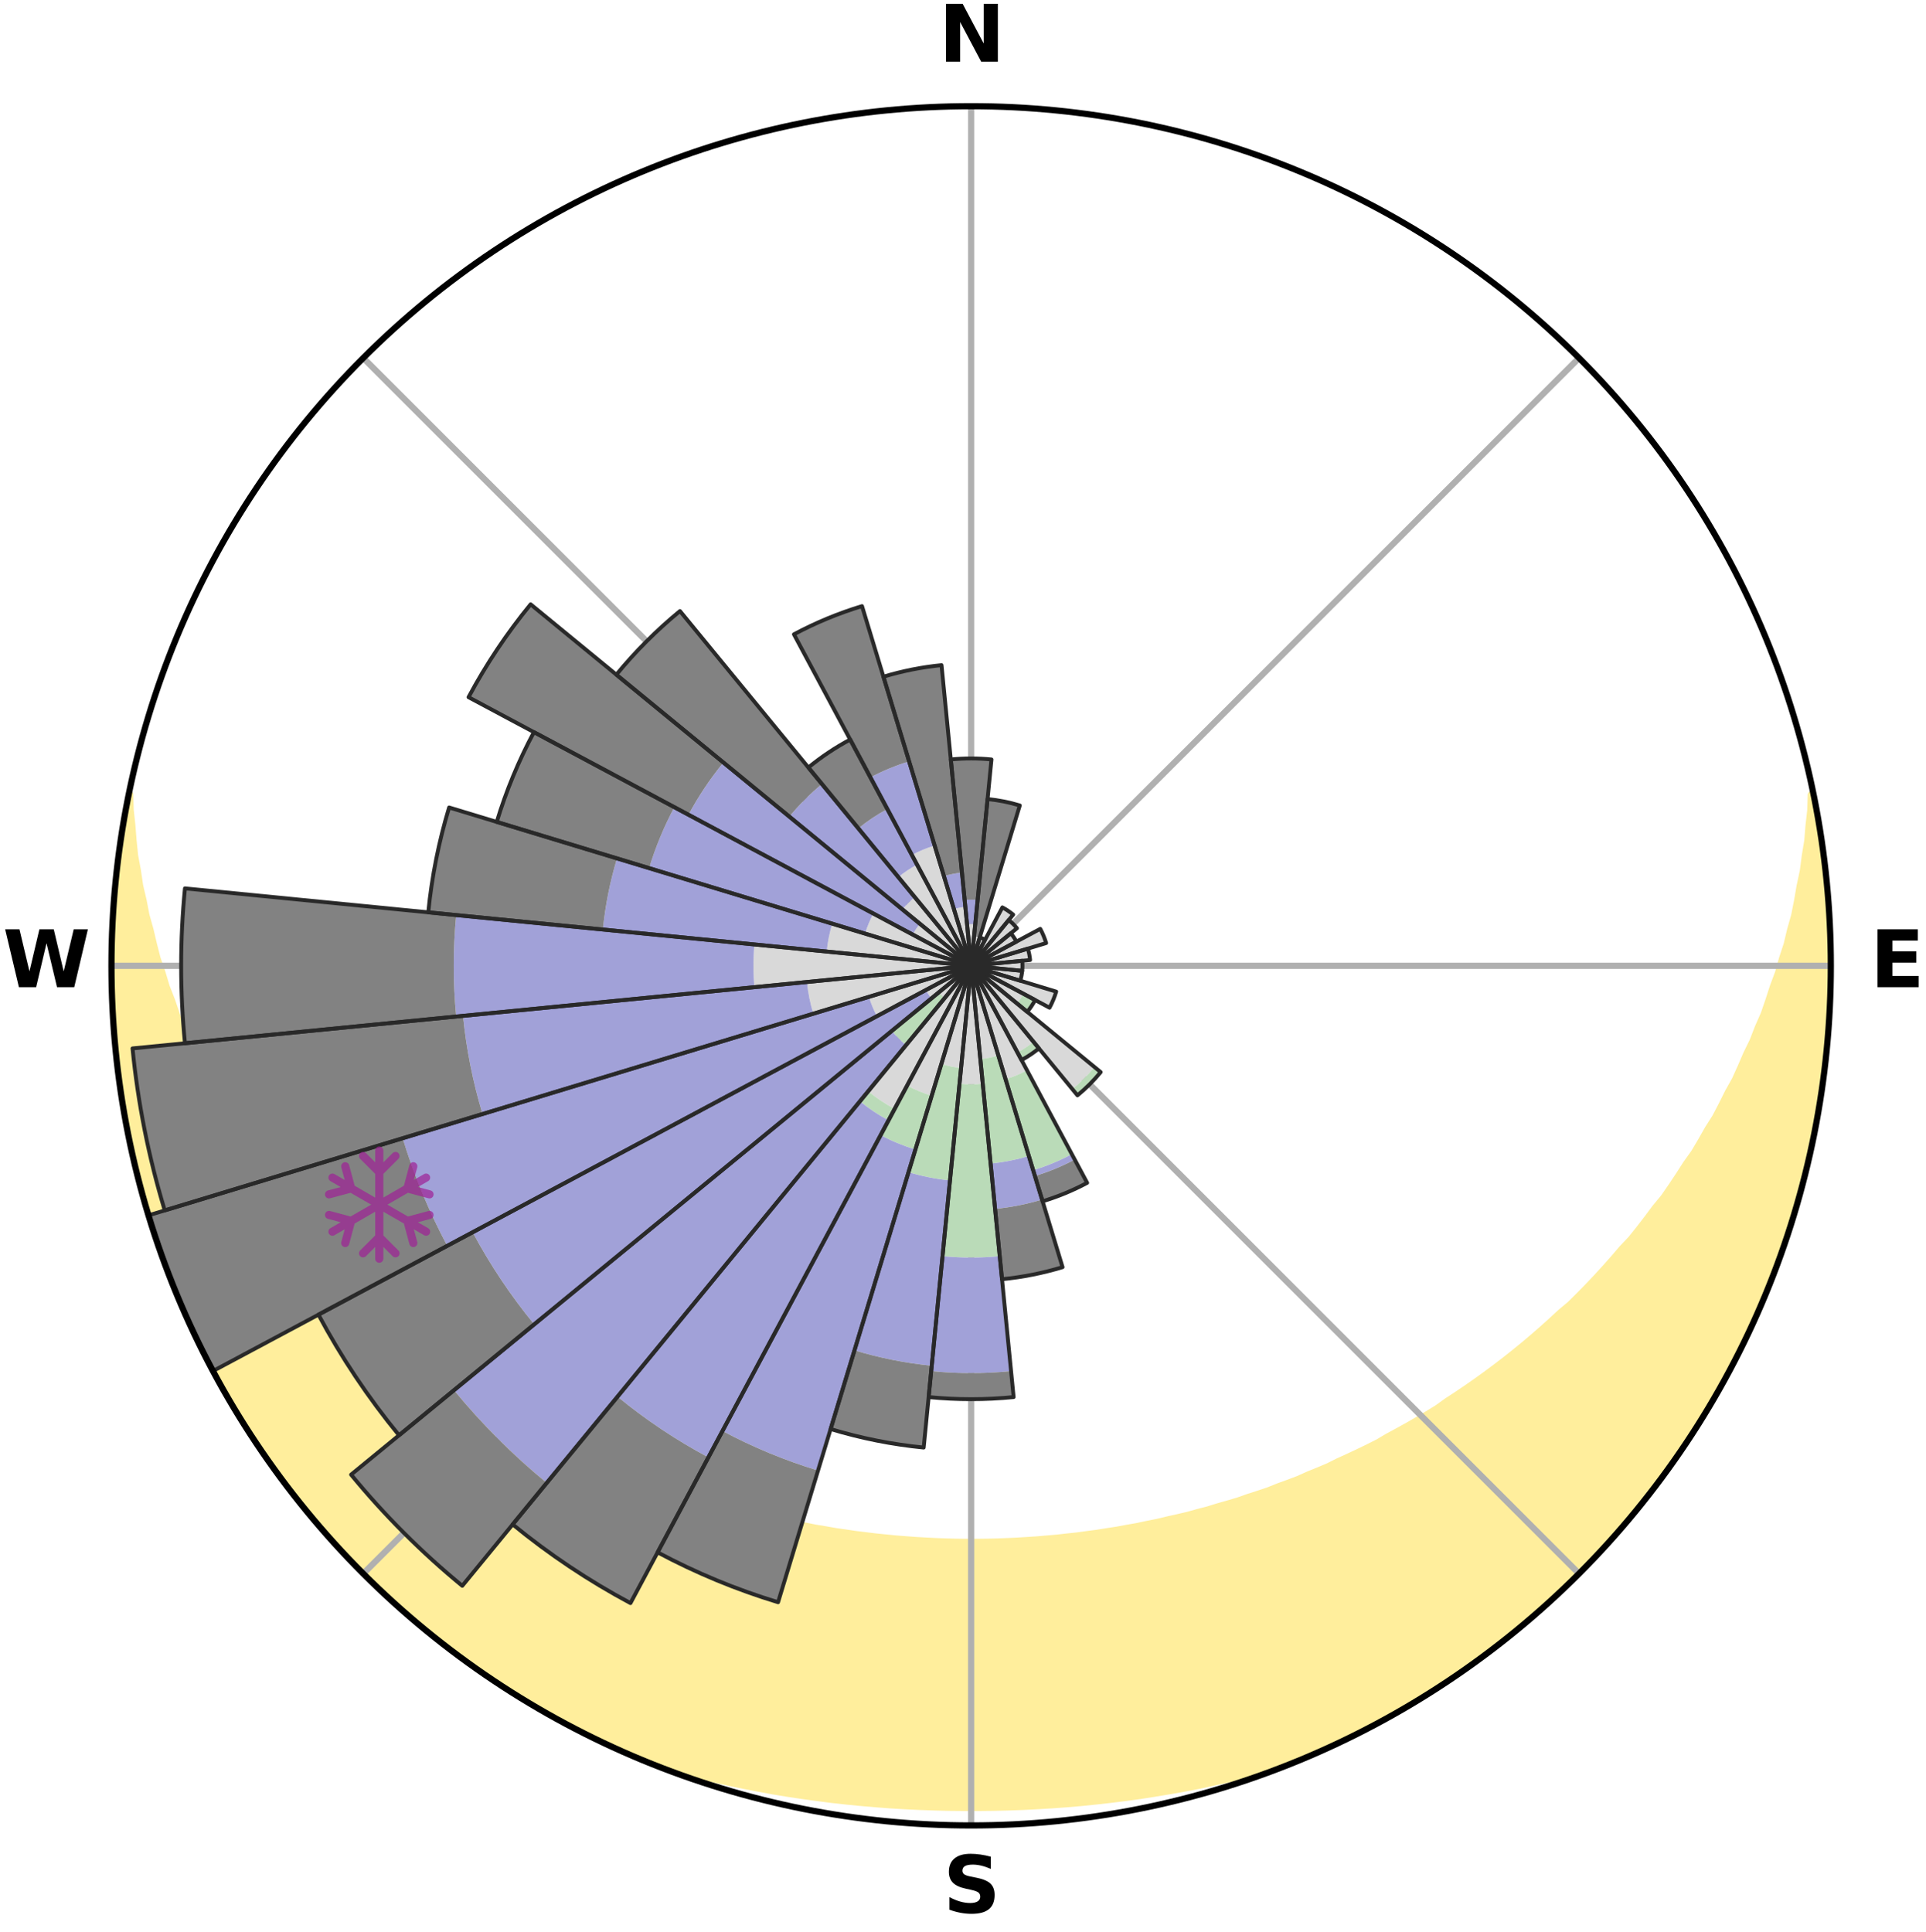 <?xml version="1.0" encoding="utf-8" standalone="no"?>
<!DOCTYPE svg PUBLIC "-//W3C//DTD SVG 1.1//EN"
  "http://www.w3.org/Graphics/SVG/1.1/DTD/svg11.dtd">
<svg xmlns:xlink="http://www.w3.org/1999/xlink" width="248.41pt" height="249.158pt" viewBox="0 0 248.41 249.158" xmlns="http://www.w3.org/2000/svg" version="1.1">
 <title>Ski Rose for Moose Mountain Ski Resort</title>
 <defs>
  <style type="text/css">*{stroke-linejoin: round; stroke-linecap: butt}</style>
 </defs>
 <g id="figure_1">
  <g id="patch_1">
   <path d="M 0 249.158 
L 248.41 249.158 
L 248.41 0 
L 0 0 
z
" style="fill: #ffffff"/>
  </g>
  <g id="axes_1">
   <g id="patch_2">
    <path d="M 236.135 124.579 
C 236.135 110.018 233.267 95.599 227.695 82.147 
C 222.122 68.695 213.955 56.471 203.659 46.175 
C 193.363 35.879 181.139 27.711 167.687 22.139 
C 154.235 16.567 139.815 13.699 125.255 13.699 
C 110.694 13.699 96.275 16.567 82.823 22.139 
C 69.371 27.711 57.147 35.879 46.851 46.175 
C 36.555 56.471 28.387 68.695 22.815 82.147 
C 17.243 95.599 14.375 110.018 14.375 124.579 
C 14.375 139.14 17.243 153.559 22.815 167.011 
C 28.387 180.463 36.555 192.687 46.851 202.983 
C 57.147 213.279 69.371 221.447 82.823 227.019 
C 96.275 232.591 110.694 235.459 125.255 235.459 
C 139.815 235.459 154.235 232.591 167.687 227.019 
C 181.139 221.447 193.363 213.279 203.659 202.983 
C 213.955 192.687 222.122 180.463 227.695 167.011 
C 233.267 153.559 236.135 139.14 236.135 124.579 
M 125.255 124.579 
C 125.255 124.579 125.255 124.579 125.255 124.579 
C 125.255 124.579 125.255 124.579 125.255 124.579 
C 125.255 124.579 125.255 124.579 125.255 124.579 
C 125.255 124.579 125.255 124.579 125.255 124.579 
C 125.255 124.579 125.255 124.579 125.255 124.579 
C 125.255 124.579 125.255 124.579 125.255 124.579 
C 125.255 124.579 125.255 124.579 125.255 124.579 
C 125.255 124.579 125.255 124.579 125.255 124.579 
C 125.255 124.579 125.255 124.579 125.255 124.579 
C 125.255 124.579 125.255 124.579 125.255 124.579 
C 125.255 124.579 125.255 124.579 125.255 124.579 
C 125.255 124.579 125.255 124.579 125.255 124.579 
C 125.255 124.579 125.255 124.579 125.255 124.579 
C 125.255 124.579 125.255 124.579 125.255 124.579 
C 125.255 124.579 125.255 124.579 125.255 124.579 
C 125.255 124.579 125.255 124.579 125.255 124.579 
z
" style="fill: #ffffff"/>
   </g>
   <g id="PolyCollection_1">
    <defs>
     <path id="mf95578e64d" d="M 233.865 -146.676 
L 233.654 -146.633 
L 233.591 -144.658 
L 233.367 -142.671 
L 233.207 -140.713 
L 232.883 -138.749 
L 232.633 -136.813 
L 232.22 -134.879 
L 231.889 -132.971 
L 231.519 -131.078 
L 230.987 -129.195 
L 230.545 -127.336 
L 229.941 -125.493 
L 229.43 -123.67 
L 228.758 -121.869 
L 228.182 -120.085 
L 227.575 -118.321 
L 226.81 -116.586 
L 226.144 -114.865 
L 225.321 -113.178 
L 224.598 -111.5 
L 223.848 -109.844 
L 222.946 -108.231 
L 222.144 -106.622 
L 221.317 -105.035 
L 220.342 -103.499 
L 219.469 -101.96 
L 218.572 -100.446 
L 217.533 -98.988 
L 216.594 -97.523 
L 215.634 -96.083 
L 214.654 -94.666 
L 213.54 -93.316 
L 212.523 -91.951 
L 211.489 -90.61 
L 210.438 -89.295 
L 209.261 -88.052 
L 208.179 -86.788 
L 207.082 -85.55 
L 205.97 -84.336 
L 204.844 -83.147 
L 203.706 -81.984 
L 202.554 -80.845 
L 201.294 -79.788 
L 200.121 -78.701 
L 198.938 -77.638 
L 197.744 -76.599 
L 196.541 -75.585 
L 195.329 -74.596 
L 194.108 -73.63 
L 192.879 -72.689 
L 191.643 -71.772 
L 190.4 -70.878 
L 189.151 -70.007 
L 187.895 -69.16 
L 186.634 -68.335 
L 185.437 -67.469 
L 184.164 -66.689 
L 182.887 -65.932 
L 181.606 -65.197 
L 180.322 -64.484 
L 179.035 -63.792 
L 177.8 -63.056 
L 176.506 -62.407 
L 175.209 -61.778 
L 173.911 -61.169 
L 172.612 -60.58 
L 171.355 -59.949 
L 170.052 -59.399 
L 168.747 -58.869 
L 167.48 -58.299 
L 166.173 -57.807 
L 164.866 -57.333 
L 163.591 -56.821 
L 162.282 -56.383 
L 160.974 -55.963 
L 159.693 -55.508 
L 158.384 -55.122 
L 157.076 -54.753 
L 155.79 -54.353 
L 154.482 -54.017 
L 153.193 -53.653 
L 151.886 -53.35 
L 150.58 -53.062 
L 149.288 -52.75 
L 147.983 -52.493 
L 146.69 -52.216 
L 145.386 -51.989 
L 144.091 -51.746 
L 142.788 -51.549 
L 141.492 -51.339 
L 140.19 -51.171 
L 138.893 -50.994 
L 137.592 -50.855 
L 136.295 -50.71 
L 134.995 -50.599 
L 133.697 -50.486 
L 132.397 -50.403 
L 131.099 -50.322 
L 129.8 -50.266 
L 128.502 -50.218 
L 127.203 -50.189 
L 125.904 -50.172 
L 124.606 -50.172 
L 123.307 -50.19 
L 122.009 -50.226 
L 120.71 -50.271 
L 119.412 -50.338 
L 118.113 -50.411 
L 116.816 -50.509 
L 115.517 -50.61 
L 114.22 -50.74 
L 112.92 -50.868 
L 111.624 -51.032 
L 110.323 -51.188 
L 109.028 -51.383 
L 107.727 -51.568 
L 106.432 -51.797 
L 105.13 -52.011 
L 103.837 -52.274 
L 102.534 -52.518 
L 101.23 -52.776 
L 99.939 -53.089 
L 98.634 -53.379 
L 97.345 -53.727 
L 96.04 -54.048 
L 94.754 -54.432 
L 93.449 -54.787 
L 92.142 -55.157 
L 90.861 -55.595 
L 89.555 -55.999 
L 88.277 -56.475 
L 86.972 -56.915 
L 85.667 -57.372 
L 84.397 -57.904 
L 83.093 -58.399 
L 81.79 -58.911 
L 80.488 -59.443 
L 78.931 -59.636 
L 77.625 -60.211 
L 76.367 -60.868 
L 75.066 -61.483 
L 73.767 -62.119 
L 72.469 -62.775 
L 71.174 -63.452 
L 69.941 -64.215 
L 68.654 -64.935 
L 67.371 -65.676 
L 66.092 -66.44 
L 64.817 -67.226 
L 63.547 -68.034 
L 62.282 -68.866 
L 61.023 -69.72 
L 59.77 -70.597 
L 58.523 -71.498 
L 57.284 -72.423 
L 56.052 -73.371 
L 54.828 -74.344 
L 53.612 -75.341 
L 52.406 -76.362 
L 51.21 -77.407 
L 50.024 -78.477 
L 48.849 -79.572 
L 47.685 -80.692 
L 46.534 -81.837 
L 45.395 -83.007 
L 44.269 -84.201 
L 43.158 -85.421 
L 41.954 -86.617 
L 40.871 -87.888 
L 39.804 -89.184 
L 38.753 -90.505 
L 37.72 -91.851 
L 36.59 -93.181 
L 35.592 -94.578 
L 34.613 -96 
L 33.654 -97.446 
L 32.597 -98.883 
L 31.679 -100.379 
L 30.784 -101.899 
L 29.789 -103.415 
L 28.94 -104.984 
L 28.115 -106.575 
L 27.19 -108.169 
L 26.415 -109.807 
L 25.667 -111.468 
L 24.82 -113.136 
L 24.127 -114.842 
L 23.335 -116.558 
L 22.7 -118.307 
L 22.096 -120.075 
L 21.396 -121.859 
L 20.855 -123.668 
L 20.22 -125.496 
L 19.747 -127.342 
L 19.308 -129.205 
L 18.78 -131.091 
L 18.415 -132.988 
L 17.966 -134.91 
L 17.68 -136.836 
L 17.318 -138.789 
L 17.118 -140.74 
L 16.964 -142.701 
L 16.749 -144.69 
L 16.691 -146.667 
L 16.691 -146.667 
L 16.691 -146.667 
L 16.312 -144.77 
L 15.967 -142.868 
L 15.654 -140.959 
L 15.375 -139.045 
L 15.13 -137.126 
L 14.918 -135.203 
L 14.74 -133.277 
L 14.595 -131.347 
L 14.484 -129.415 
L 14.516 -127.479 
L 14.472 -125.546 
L 14.462 -123.612 
L 14.474 -121.678 
L 14.53 -119.745 
L 14.62 -117.812 
L 14.742 -115.882 
L 14.898 -113.953 
L 15.194 -112.039 
L 15.415 -110.118 
L 15.669 -108.201 
L 15.956 -106.289 
L 16.275 -104.381 
L 16.626 -102.478 
L 17.01 -100.582 
L 17.529 -98.716 
L 17.976 -96.835 
L 18.432 -94.954 
L 18.942 -93.088 
L 19.582 -91.261 
L 20.154 -89.413 
L 20.758 -87.575 
L 21.488 -85.782 
L 22.152 -83.966 
L 22.848 -82.161 
L 23.574 -80.367 
L 24.421 -78.627 
L 25.207 -76.859 
L 26.111 -75.148 
L 26.923 -73.391 
L 27.881 -71.709 
L 28.784 -69.998 
L 29.797 -68.35 
L 30.757 -66.671 
L 31.746 -65.008 
L 32.841 -63.411 
L 33.886 -61.783 
L 35.032 -60.224 
L 36.133 -58.632 
L 37.294 -57.084 
L 38.515 -55.583 
L 39.761 -54.103 
L 40.968 -52.591 
L 42.263 -51.154 
L 43.522 -49.685 
L 44.865 -48.292 
L 46.175 -46.868 
L 47.587 -45.543 
L 48.947 -44.167 
L 50.382 -42.869 
L 51.79 -41.542 
L 53.27 -40.296 
L 54.745 -39.044 
L 56.267 -37.85 
L 57.77 -36.631 
L 59.314 -35.466 
L 60.899 -34.356 
L 62.468 -33.224 
L 64.059 -32.121 
L 65.692 -31.084 
L 67.324 -30.045 
L 69.001 -29.079 
L 70.673 -28.105 
L 72.361 -27.16 
L 74.059 -26.233 
L 75.781 -25.349 
L 77.523 -24.508 
L 79.275 -23.685 
L 81.042 -22.896 
L 82.846 -22.196 
L 84.709 -21.646 
L 86.575 -21.125 
L 88.445 -20.631 
L 90.312 -20.146 
L 92.189 -19.707 
L 94.068 -19.294 
L 95.95 -18.907 
L 97.833 -18.546 
L 99.715 -18.197 
L 101.602 -17.888 
L 103.49 -17.603 
L 105.38 -17.344 
L 107.269 -17.098 
L 109.16 -16.888 
L 111.053 -16.702 
L 112.945 -16.54 
L 114.838 -16.395 
L 116.732 -16.281 
L 118.626 -16.191 
L 120.52 -16.124 
L 122.414 -16.078 
L 124.308 -16.059 
L 126.202 -16.059 
L 128.096 -16.079 
L 129.99 -16.122 
L 131.884 -16.189 
L 133.778 -16.284 
L 135.671 -16.398 
L 137.565 -16.536 
L 139.458 -16.698 
L 141.349 -16.892 
L 143.24 -17.103 
L 145.131 -17.338 
L 147.021 -17.597 
L 148.906 -17.894 
L 150.793 -18.204 
L 152.679 -18.539 
L 154.562 -18.899 
L 156.439 -19.302 
L 158.318 -19.715 
L 160.195 -20.155 
L 162.068 -20.621 
L 163.938 -21.115 
L 165.805 -21.637 
L 167.659 -22.205 
L 169.468 -22.896 
L 171.235 -23.686 
L 172.99 -24.5 
L 174.726 -25.355 
L 176.447 -26.24 
L 178.16 -27.14 
L 179.846 -28.09 
L 181.53 -29.042 
L 183.175 -30.062 
L 184.814 -31.09 
L 186.449 -32.125 
L 188.029 -33.241 
L 189.631 -34.328 
L 191.202 -35.457 
L 192.752 -36.615 
L 194.238 -37.856 
L 195.739 -39.074 
L 197.264 -40.267 
L 198.72 -41.541 
L 200.153 -42.843 
L 201.56 -44.17 
L 202.93 -45.536 
L 204.284 -46.917 
L 205.67 -48.268 
L 206.973 -49.699 
L 208.248 -51.153 
L 209.559 -52.576 
L 210.757 -54.097 
L 212.015 -55.567 
L 213.179 -57.112 
L 214.385 -58.626 
L 215.491 -60.214 
L 216.568 -61.821 
L 217.691 -63.397 
L 218.708 -65.043 
L 219.774 -66.658 
L 220.772 -68.315 
L 221.697 -70.015 
L 222.675 -71.684 
L 223.537 -73.416 
L 224.455 -75.119 
L 225.255 -76.882 
L 226.112 -78.616 
L 226.847 -80.406 
L 227.642 -82.169 
L 228.407 -83.946 
L 229.084 -85.759 
L 229.688 -87.597 
L 230.356 -89.413 
L 230.993 -91.24 
L 231.497 -93.109 
L 232.069 -94.957 
L 232.506 -96.842 
L 233.013 -98.709 
L 233.486 -100.585 
L 233.822 -102.491 
L 234.229 -104.382 
L 234.604 -106.28 
L 234.837 -108.202 
L 235.144 -110.112 
L 235.418 -112.028 
L 235.587 -113.955 
L 235.684 -115.888 
L 235.856 -117.814 
L 235.994 -119.744 
L 235.989 -121.679 
L 236.06 -123.612 
L 236.096 -125.546 
L 235.989 -127.479 
L 235.958 -129.412 
L 235.892 -131.346 
L 235.793 -133.279 
L 235.551 -135.199 
L 235.384 -137.127 
L 235.183 -139.051 
L 234.876 -140.962 
L 234.608 -142.879 
L 234.2 -144.771 
L 233.865 -146.676 
z
" style="stroke: #ffee9c"/>
    </defs>
    <g clip-path="url(#p78bcaae8a3)">
     <use xlink:href="#mf95578e64d" x="0" y="249.158" style="fill: #ffee9c; stroke: #ffee9c"/>
    </g>
   </g>
   <g id="matplotlib.axis_1">
    <g id="xtick_1">
     <g id="line2d_1">
      <path d="M 125.255 124.579 
L 125.255 13.699 
" clip-path="url(#p78bcaae8a3)" style="fill: none; stroke: #b0b0b0; stroke-width: 0.8; stroke-linecap: square"/>
     </g>
     <g id="text_1">
      <!-- N -->
      <g transform="translate(121.07 7.958) scale(0.1 -0.1)">
       <defs>
        <path id="DejaVuSans-Bold-4e" d="M 588 4666 
L 1931 4666 
L 3628 1466 
L 3628 4666 
L 4769 4666 
L 4769 0 
L 3425 0 
L 1728 3200 
L 1728 0 
L 588 0 
L 588 4666 
z
" transform="scale(0.016)"/>
       </defs>
       <use xlink:href="#DejaVuSans-Bold-4e"/>
      </g>
     </g>
    </g>
    <g id="xtick_2">
     <g id="line2d_2">
      <path d="M 125.255 124.579 
L 203.659 46.175 
" clip-path="url(#p78bcaae8a3)" style="fill: none; stroke: #b0b0b0; stroke-width: 0.8; stroke-linecap: square"/>
     </g>
    </g>
    <g id="xtick_3">
     <g id="line2d_3">
      <path d="M 125.255 124.579 
L 236.135 124.579 
" clip-path="url(#p78bcaae8a3)" style="fill: none; stroke: #b0b0b0; stroke-width: 0.8; stroke-linecap: square"/>
     </g>
     <g id="text_2">
      <!-- E -->
      <g transform="translate(241.219 127.338) scale(0.1 -0.1)">
       <defs>
        <path id="DejaVuSans-Bold-45" d="M 588 4666 
L 3834 4666 
L 3834 3756 
L 1791 3756 
L 1791 2888 
L 3713 2888 
L 3713 1978 
L 1791 1978 
L 1791 909 
L 3903 909 
L 3903 0 
L 588 0 
L 588 4666 
z
" transform="scale(0.016)"/>
       </defs>
       <use xlink:href="#DejaVuSans-Bold-45"/>
      </g>
     </g>
    </g>
    <g id="xtick_4">
     <g id="line2d_4">
      <path d="M 125.255 124.579 
L 203.659 202.983 
" clip-path="url(#p78bcaae8a3)" style="fill: none; stroke: #b0b0b0; stroke-width: 0.8; stroke-linecap: square"/>
     </g>
    </g>
    <g id="xtick_5">
     <g id="line2d_5">
      <path d="M 125.255 124.579 
L 125.255 235.459 
" clip-path="url(#p78bcaae8a3)" style="fill: none; stroke: #b0b0b0; stroke-width: 0.8; stroke-linecap: square"/>
     </g>
     <g id="text_3">
      <!-- S -->
      <g transform="translate(121.654 246.718) scale(0.1 -0.1)">
       <defs>
        <path id="DejaVuSans-Bold-53" d="M 3834 4519 
L 3834 3531 
Q 3450 3703 3084 3790 
Q 2719 3878 2394 3878 
Q 1963 3878 1756 3759 
Q 1550 3641 1550 3391 
Q 1550 3203 1689 3098 
Q 1828 2994 2194 2919 
L 2706 2816 
Q 3484 2659 3812 2340 
Q 4141 2022 4141 1434 
Q 4141 663 3683 286 
Q 3225 -91 2284 -91 
Q 1841 -91 1394 -6 
Q 947 78 500 244 
L 500 1259 
Q 947 1022 1364 901 
Q 1781 781 2169 781 
Q 2563 781 2772 912 
Q 2981 1044 2981 1288 
Q 2981 1506 2839 1625 
Q 2697 1744 2272 1838 
L 1806 1941 
Q 1106 2091 782 2419 
Q 459 2747 459 3303 
Q 459 4000 909 4375 
Q 1359 4750 2203 4750 
Q 2588 4750 2994 4692 
Q 3400 4634 3834 4519 
z
" transform="scale(0.016)"/>
       </defs>
       <use xlink:href="#DejaVuSans-Bold-53"/>
      </g>
     </g>
    </g>
    <g id="xtick_6">
     <g id="line2d_6">
      <path d="M 125.255 124.579 
L 46.851 202.983 
" clip-path="url(#p78bcaae8a3)" style="fill: none; stroke: #b0b0b0; stroke-width: 0.8; stroke-linecap: square"/>
     </g>
    </g>
    <g id="xtick_7">
     <g id="line2d_7">
      <path d="M 125.255 124.579 
L 14.375 124.579 
" clip-path="url(#p78bcaae8a3)" style="fill: none; stroke: #b0b0b0; stroke-width: 0.8; stroke-linecap: square"/>
     </g>
     <g id="text_4">
      <!-- W -->
      <g transform="translate(0.36 127.338) scale(0.1 -0.1)">
       <defs>
        <path id="DejaVuSans-Bold-57" d="M 191 4666 
L 1344 4666 
L 2150 1275 
L 2950 4666 
L 4109 4666 
L 4909 1275 
L 5716 4666 
L 6859 4666 
L 5759 0 
L 4372 0 
L 3525 3547 
L 2688 0 
L 1300 0 
L 191 4666 
z
" transform="scale(0.016)"/>
       </defs>
       <use xlink:href="#DejaVuSans-Bold-57"/>
      </g>
     </g>
    </g>
    <g id="xtick_8">
     <g id="line2d_8">
      <path d="M 125.255 124.579 
L 46.851 46.175 
" clip-path="url(#p78bcaae8a3)" style="fill: none; stroke: #b0b0b0; stroke-width: 0.8; stroke-linecap: square"/>
     </g>
    </g>
   </g>
   <g id="matplotlib.axis_2"/>
   <g id="patch_3">
    <path d="M 125.255 124.579 
C 125.255 124.579 125.255 124.579 125.255 124.579 
C 125.255 124.579 125.255 124.579 125.255 124.579 
L 125.785 119.201 
C 125.608 119.184 125.432 119.175 125.255 119.175 
C 125.078 119.175 124.901 119.184 124.725 119.201 
z
" clip-path="url(#p78bcaae8a3)" style="fill: #d9d9d9"/>
   </g>
   <g id="patch_4">
    <path d="M 125.255 124.579 
C 125.255 124.579 125.255 124.579 125.255 124.579 
C 125.255 124.579 125.255 124.579 125.255 124.579 
L 126.364 120.922 
C 126.244 120.886 126.123 120.856 126 120.831 
C 125.878 120.807 125.754 120.789 125.629 120.776 
z
" clip-path="url(#p78bcaae8a3)" style="fill: #d9d9d9"/>
   </g>
   <g id="patch_5">
    <path d="M 125.255 124.579 
C 125.255 124.579 125.255 124.579 125.255 124.579 
C 125.255 124.579 125.255 124.579 125.255 124.579 
L 127.056 121.209 
C 126.946 121.15 126.833 121.097 126.717 121.049 
C 126.602 121.001 126.484 120.959 126.364 120.922 
z
" clip-path="url(#p78bcaae8a3)" style="fill: #d9d9d9"/>
   </g>
   <g id="patch_6">
    <path d="M 125.255 124.579 
C 125.255 124.579 125.255 124.579 125.255 124.579 
C 125.255 124.579 125.255 124.579 125.255 124.579 
L 130.675 117.974 
C 130.459 117.797 130.234 117.63 130.002 117.475 
C 129.769 117.319 129.529 117.175 129.283 117.044 
z
" clip-path="url(#p78bcaae8a3)" style="fill: #d9d9d9"/>
   </g>
   <g id="patch_7">
    <path d="M 125.255 124.579 
C 125.255 124.579 125.255 124.579 125.255 124.579 
C 125.255 124.579 125.255 124.579 125.255 124.579 
L 131.162 119.731 
C 131.004 119.537 130.836 119.352 130.659 119.175 
C 130.482 118.998 130.296 118.83 130.103 118.671 
z
" clip-path="url(#p78bcaae8a3)" style="fill: #d9d9d9"/>
   </g>
   <g id="patch_8">
    <path d="M 125.255 124.579 
C 125.255 124.579 125.255 124.579 125.255 124.579 
C 125.255 124.579 125.255 124.579 125.255 124.579 
L 131.092 121.459 
C 130.99 121.268 130.878 121.082 130.758 120.902 
C 130.638 120.722 130.508 120.548 130.371 120.38 
z
" clip-path="url(#p78bcaae8a3)" style="fill: #d9d9d9"/>
   </g>
   <g id="patch_9">
    <path d="M 125.255 124.579 
C 125.255 124.579 125.255 124.579 125.255 124.579 
C 125.255 124.579 125.255 124.579 125.255 124.579 
L 134.929 121.644 
C 134.833 121.328 134.722 121.016 134.595 120.71 
C 134.469 120.404 134.327 120.105 134.171 119.813 
z
" clip-path="url(#p78bcaae8a3)" style="fill: #d9d9d9"/>
   </g>
   <g id="patch_10">
    <path d="M 125.255 124.579 
C 125.255 124.579 125.255 124.579 125.255 124.579 
C 125.255 124.579 125.255 124.579 125.255 124.579 
L 132.86 123.83 
C 132.836 123.581 132.799 123.333 132.75 123.088 
C 132.702 122.843 132.641 122.6 132.568 122.361 
z
" clip-path="url(#p78bcaae8a3)" style="fill: #d9d9d9"/>
   </g>
   <g id="patch_11">
    <path d="M 125.255 124.579 
C 125.255 124.579 125.255 124.579 125.255 124.579 
C 125.255 124.579 125.255 124.579 125.255 124.579 
L 131.841 125.228 
C 131.863 125.012 131.873 124.796 131.873 124.579 
C 131.873 124.362 131.863 124.146 131.841 123.93 
z
" clip-path="url(#p78bcaae8a3)" style="fill: #d9d9d9"/>
   </g>
   <g id="patch_12">
    <path d="M 125.255 124.579 
C 125.255 124.579 125.255 124.579 125.255 124.579 
C 125.255 124.579 125.255 124.579 125.255 124.579 
L 131.588 126.5 
C 131.651 126.293 131.704 126.083 131.746 125.87 
C 131.788 125.658 131.82 125.443 131.841 125.228 
z
" clip-path="url(#p78bcaae8a3)" style="fill: #d9d9d9"/>
   </g>
   <g id="patch_13">
    <path d="M 125.255 124.579 
C 125.255 124.579 125.255 124.579 125.255 124.579 
C 125.255 124.579 125.255 124.579 125.255 124.579 
L 135.365 129.983 
C 135.542 129.652 135.702 129.313 135.846 128.966 
C 135.989 128.619 136.116 128.266 136.225 127.907 
z
" clip-path="url(#p78bcaae8a3)" style="fill: #d9d9d9"/>
   </g>
   <g id="patch_14">
    <path d="M 125.255 124.579 
C 125.255 124.579 125.255 124.579 125.255 124.579 
C 125.255 124.579 125.255 124.579 125.255 124.579 
L 131.162 129.427 
C 131.321 129.234 131.47 129.033 131.609 128.825 
C 131.748 128.617 131.877 128.402 131.995 128.182 
z
" clip-path="url(#p78bcaae8a3)" style="fill: #d9d9d9"/>
   </g>
   <g id="patch_15">
    <path d="M 125.255 124.579 
C 125.255 124.579 125.255 124.579 125.255 124.579 
C 125.255 124.579 125.255 124.579 125.255 124.579 
L 138.309 140.486 
C 138.83 140.059 139.329 139.606 139.805 139.13 
C 140.282 138.653 140.734 138.154 141.162 137.633 
z
" clip-path="url(#p78bcaae8a3)" style="fill: #d9d9d9"/>
   </g>
   <g id="patch_16">
    <path d="M 125.255 124.579 
C 125.255 124.579 125.255 124.579 125.255 124.579 
C 125.255 124.579 125.255 124.579 125.255 124.579 
L 131.229 135.756 
C 131.595 135.56 131.951 135.347 132.296 135.117 
C 132.641 134.886 132.974 134.639 133.295 134.376 
z
" clip-path="url(#p78bcaae8a3)" style="fill: #d9d9d9"/>
   </g>
   <g id="patch_17">
    <path d="M 125.255 124.579 
C 125.255 124.579 125.255 124.579 125.255 124.579 
C 125.255 124.579 125.255 124.579 125.255 124.579 
L 129.692 139.206 
C 130.171 139.06 130.642 138.892 131.104 138.7 
C 131.566 138.509 132.019 138.295 132.46 138.059 
z
" clip-path="url(#p78bcaae8a3)" style="fill: #d9d9d9"/>
   </g>
   <g id="patch_18">
    <path d="M 125.255 124.579 
C 125.255 124.579 125.255 124.579 125.255 124.579 
C 125.255 124.579 125.255 124.579 125.255 124.579 
L 126.439 136.605 
C 126.833 136.566 127.224 136.508 127.612 136.431 
C 128 136.353 128.384 136.257 128.763 136.142 
z
" clip-path="url(#p78bcaae8a3)" style="fill: #d9d9d9"/>
   </g>
   <g id="patch_19">
    <path d="M 125.255 124.579 
C 125.255 124.579 125.255 124.579 125.255 124.579 
C 125.255 124.579 125.255 124.579 125.255 124.579 
L 123.757 139.79 
C 124.255 139.839 124.755 139.864 125.255 139.864 
C 125.755 139.864 126.255 139.839 126.753 139.79 
z
" clip-path="url(#p78bcaae8a3)" style="fill: #d9d9d9"/>
   </g>
   <g id="patch_20">
    <path d="M 125.255 124.579 
C 125.255 124.579 125.255 124.579 125.255 124.579 
C 125.255 124.579 125.255 124.579 125.255 124.579 
L 121.412 137.246 
C 121.827 137.372 122.248 137.477 122.672 137.562 
C 123.097 137.646 123.526 137.71 123.957 137.752 
z
" clip-path="url(#p78bcaae8a3)" style="fill: #d9d9d9"/>
   </g>
   <g id="patch_21">
    <path d="M 125.255 124.579 
C 125.255 124.579 125.255 124.579 125.255 124.579 
C 125.255 124.579 125.255 124.579 125.255 124.579 
L 117 140.022 
C 117.506 140.292 118.024 140.538 118.554 140.757 
C 119.083 140.976 119.623 141.17 120.172 141.336 
z
" clip-path="url(#p78bcaae8a3)" style="fill: #d9d9d9"/>
   </g>
   <g id="patch_22">
    <path d="M 125.255 124.579 
C 125.255 124.579 125.255 124.579 125.255 124.579 
C 125.255 124.579 125.255 124.579 125.255 124.579 
L 111.977 140.758 
C 112.507 141.192 113.057 141.601 113.627 141.981 
C 114.197 142.362 114.785 142.714 115.389 143.037 
z
" clip-path="url(#p78bcaae8a3)" style="fill: #d9d9d9"/>
   </g>
   <g id="patch_23">
    <path d="M 125.255 124.579 
C 125.255 124.579 125.255 124.579 125.255 124.579 
C 125.255 124.579 125.255 124.579 125.255 124.579 
L 121.078 128.007 
C 121.19 128.144 121.309 128.275 121.434 128.4 
C 121.559 128.525 121.69 128.644 121.827 128.756 
z
" clip-path="url(#p78bcaae8a3)" style="fill: #d9d9d9"/>
   </g>
   <g id="patch_24">
    <path d="M 125.255 124.579 
C 125.255 124.579 125.255 124.579 125.255 124.579 
C 125.255 124.579 125.255 124.579 125.255 124.579 
L 119.418 127.699 
C 119.52 127.89 119.631 128.076 119.752 128.256 
C 119.872 128.436 120.001 128.61 120.139 128.778 
z
" clip-path="url(#p78bcaae8a3)" style="fill: #d9d9d9"/>
   </g>
   <g id="patch_25">
    <path d="M 125.255 124.579 
C 125.255 124.579 125.255 124.579 125.255 124.579 
C 125.255 124.579 125.255 124.579 125.255 124.579 
L 112.071 128.578 
C 112.202 129.01 112.354 129.435 112.526 129.851 
C 112.699 130.268 112.892 130.676 113.104 131.074 
z
" clip-path="url(#p78bcaae8a3)" style="fill: #d9d9d9"/>
   </g>
   <g id="patch_26">
    <path d="M 125.255 124.579 
C 125.255 124.579 125.255 124.579 125.255 124.579 
C 125.255 124.579 125.255 124.579 125.255 124.579 
L 104.082 126.664 
C 104.15 127.357 104.252 128.047 104.388 128.73 
C 104.524 129.413 104.693 130.089 104.896 130.755 
z
" clip-path="url(#p78bcaae8a3)" style="fill: #d9d9d9"/>
   </g>
   <g id="patch_27">
    <path d="M 125.255 124.579 
C 125.255 124.579 125.255 124.579 125.255 124.579 
C 125.255 124.579 125.255 124.579 125.255 124.579 
L 97.31 121.827 
C 97.22 122.741 97.175 123.66 97.175 124.579 
C 97.175 125.498 97.22 126.417 97.31 127.331 
z
" clip-path="url(#p78bcaae8a3)" style="fill: #d9d9d9"/>
   </g>
   <g id="patch_28">
    <path d="M 125.255 124.579 
C 125.255 124.579 125.255 124.579 125.255 124.579 
C 125.255 124.579 125.255 124.579 125.255 124.579 
L 107.341 119.145 
C 107.163 119.731 107.014 120.326 106.895 120.927 
C 106.775 121.528 106.685 122.134 106.625 122.744 
z
" clip-path="url(#p78bcaae8a3)" style="fill: #d9d9d9"/>
   </g>
   <g id="patch_29">
    <path d="M 125.255 124.579 
C 125.255 124.579 125.255 124.579 125.255 124.579 
C 125.255 124.579 125.255 124.579 125.255 124.579 
L 112.646 117.839 
C 112.425 118.252 112.225 118.675 112.046 119.108 
C 111.867 119.54 111.709 119.981 111.573 120.429 
z
" clip-path="url(#p78bcaae8a3)" style="fill: #d9d9d9"/>
   </g>
   <g id="patch_30">
    <path d="M 125.255 124.579 
C 125.255 124.579 125.255 124.579 125.255 124.579 
C 125.255 124.579 125.255 124.579 125.255 124.579 
L 118.65 119.159 
C 118.473 119.375 118.306 119.6 118.15 119.832 
C 117.995 120.065 117.851 120.305 117.719 120.551 
z
" clip-path="url(#p78bcaae8a3)" style="fill: #d9d9d9"/>
   </g>
   <g id="patch_31">
    <path d="M 125.255 124.579 
C 125.255 124.579 125.255 124.579 125.255 124.579 
C 125.255 124.579 125.255 124.579 125.255 124.579 
L 117.982 115.718 
C 117.692 115.956 117.414 116.208 117.149 116.473 
C 116.884 116.738 116.631 117.017 116.393 117.307 
z
" clip-path="url(#p78bcaae8a3)" style="fill: #d9d9d9"/>
   </g>
   <g id="patch_32">
    <path d="M 125.255 124.579 
C 125.255 124.579 125.255 124.579 125.255 124.579 
C 125.255 124.579 125.255 124.579 125.255 124.579 
L 118.278 111.527 
C 117.851 111.756 117.436 112.005 117.033 112.274 
C 116.63 112.543 116.241 112.832 115.866 113.139 
z
" clip-path="url(#p78bcaae8a3)" style="fill: #d9d9d9"/>
   </g>
   <g id="patch_33">
    <path d="M 125.255 124.579 
C 125.255 124.579 125.255 124.579 125.255 124.579 
C 125.255 124.579 125.255 124.579 125.255 124.579 
L 120.549 109.065 
C 120.041 109.219 119.541 109.398 119.051 109.601 
C 118.561 109.804 118.081 110.031 117.613 110.281 
z
" clip-path="url(#p78bcaae8a3)" style="fill: #d9d9d9"/>
   </g>
   <g id="patch_34">
    <path d="M 125.255 124.579 
C 125.255 124.579 125.255 124.579 125.255 124.579 
C 125.255 124.579 125.255 124.579 125.255 124.579 
L 124.506 116.974 
C 124.257 116.998 124.009 117.035 123.764 117.084 
C 123.519 117.132 123.276 117.193 123.036 117.266 
z
" clip-path="url(#p78bcaae8a3)" style="fill: #d9d9d9"/>
   </g>
   <g id="patch_35">
    <path d="M 124.725 119.201 
C 124.901 119.184 125.078 119.175 125.255 119.175 
C 125.432 119.175 125.608 119.184 125.785 119.201 
L 125.785 119.201 
C 125.608 119.184 125.432 119.175 125.255 119.175 
C 125.078 119.175 124.901 119.184 124.725 119.201 
z
" clip-path="url(#p78bcaae8a3)" style="fill: #badbb8"/>
   </g>
   <g id="patch_36">
    <path d="M 125.629 120.776 
C 125.754 120.789 125.878 120.807 126 120.831 
C 126.123 120.856 126.244 120.886 126.364 120.922 
L 126.364 120.922 
C 126.244 120.886 126.123 120.856 126 120.831 
C 125.878 120.807 125.754 120.789 125.629 120.776 
z
" clip-path="url(#p78bcaae8a3)" style="fill: #badbb8"/>
   </g>
   <g id="patch_37">
    <path d="M 126.364 120.922 
C 126.484 120.959 126.602 121.001 126.717 121.049 
C 126.833 121.097 126.946 121.15 127.056 121.209 
L 127.056 121.209 
C 126.946 121.15 126.833 121.097 126.717 121.049 
C 126.602 121.001 126.484 120.959 126.364 120.922 
z
" clip-path="url(#p78bcaae8a3)" style="fill: #badbb8"/>
   </g>
   <g id="patch_38">
    <path d="M 129.283 117.044 
C 129.529 117.175 129.769 117.319 130.002 117.475 
C 130.234 117.63 130.459 117.797 130.675 117.974 
L 130.675 117.974 
C 130.459 117.797 130.234 117.63 130.002 117.475 
C 129.769 117.319 129.529 117.175 129.283 117.044 
z
" clip-path="url(#p78bcaae8a3)" style="fill: #badbb8"/>
   </g>
   <g id="patch_39">
    <path d="M 130.103 118.671 
C 130.296 118.83 130.482 118.998 130.659 119.175 
C 130.836 119.352 131.004 119.537 131.162 119.731 
L 131.162 119.731 
C 131.004 119.537 130.836 119.352 130.659 119.175 
C 130.482 118.998 130.296 118.83 130.103 118.671 
z
" clip-path="url(#p78bcaae8a3)" style="fill: #badbb8"/>
   </g>
   <g id="patch_40">
    <path d="M 130.371 120.38 
C 130.508 120.548 130.638 120.722 130.758 120.902 
C 130.878 121.082 130.99 121.268 131.092 121.459 
L 131.092 121.459 
C 130.99 121.268 130.878 121.082 130.758 120.902 
C 130.638 120.722 130.508 120.548 130.371 120.38 
z
" clip-path="url(#p78bcaae8a3)" style="fill: #badbb8"/>
   </g>
   <g id="patch_41">
    <path d="M 134.171 119.813 
C 134.327 120.105 134.469 120.404 134.595 120.71 
C 134.722 121.016 134.833 121.328 134.929 121.644 
L 134.929 121.644 
C 134.833 121.328 134.722 121.016 134.595 120.71 
C 134.469 120.404 134.327 120.105 134.171 119.813 
z
" clip-path="url(#p78bcaae8a3)" style="fill: #badbb8"/>
   </g>
   <g id="patch_42">
    <path d="M 132.568 122.361 
C 132.641 122.6 132.702 122.843 132.75 123.088 
C 132.799 123.333 132.836 123.581 132.86 123.83 
L 132.86 123.83 
C 132.836 123.581 132.799 123.333 132.75 123.088 
C 132.702 122.843 132.641 122.6 132.568 122.361 
z
" clip-path="url(#p78bcaae8a3)" style="fill: #badbb8"/>
   </g>
   <g id="patch_43">
    <path d="M 131.841 123.93 
C 131.863 124.146 131.873 124.362 131.873 124.579 
C 131.873 124.796 131.863 125.012 131.841 125.228 
L 131.841 125.228 
C 131.863 125.012 131.873 124.796 131.873 124.579 
C 131.873 124.362 131.863 124.146 131.841 123.93 
z
" clip-path="url(#p78bcaae8a3)" style="fill: #badbb8"/>
   </g>
   <g id="patch_44">
    <path d="M 131.841 125.228 
C 131.82 125.443 131.788 125.658 131.746 125.87 
C 131.704 126.083 131.651 126.293 131.588 126.5 
L 131.588 126.5 
C 131.651 126.293 131.704 126.083 131.746 125.87 
C 131.788 125.658 131.82 125.443 131.841 125.228 
z
" clip-path="url(#p78bcaae8a3)" style="fill: #badbb8"/>
   </g>
   <g id="patch_45">
    <path d="M 136.225 127.907 
C 136.116 128.266 135.989 128.619 135.846 128.966 
C 135.702 129.313 135.542 129.652 135.365 129.983 
L 135.365 129.983 
C 135.542 129.652 135.702 129.313 135.846 128.966 
C 135.989 128.619 136.116 128.266 136.225 127.907 
z
" clip-path="url(#p78bcaae8a3)" style="fill: #badbb8"/>
   </g>
   <g id="patch_46">
    <path d="M 131.995 128.182 
C 131.877 128.402 131.748 128.617 131.609 128.825 
C 131.47 129.033 131.321 129.234 131.162 129.427 
L 132.49 130.517 
C 132.685 130.28 132.867 130.034 133.037 129.779 
C 133.208 129.524 133.365 129.261 133.51 128.991 
z
" clip-path="url(#p78bcaae8a3)" style="fill: #badbb8"/>
   </g>
   <g id="patch_47">
    <path d="M 141.162 137.633 
C 140.734 138.154 140.282 138.653 139.805 139.13 
C 139.329 139.606 138.83 140.059 138.309 140.486 
L 138.968 141.288 
C 139.515 140.839 140.039 140.364 140.54 139.864 
C 141.04 139.363 141.515 138.839 141.964 138.292 
z
" clip-path="url(#p78bcaae8a3)" style="fill: #badbb8"/>
   </g>
   <g id="patch_48">
    <path d="M 133.295 134.376 
C 132.974 134.639 132.641 134.886 132.296 135.117 
C 131.951 135.347 131.595 135.56 131.229 135.756 
L 131.749 136.73 
C 132.147 136.517 132.534 136.285 132.909 136.035 
C 133.284 135.784 133.647 135.515 133.995 135.229 
z
" clip-path="url(#p78bcaae8a3)" style="fill: #badbb8"/>
   </g>
   <g id="patch_49">
    <path d="M 132.46 138.059 
C 132.019 138.295 131.566 138.509 131.104 138.7 
C 130.642 138.892 130.171 139.06 129.692 139.206 
L 133.254 150.947 
C 134.117 150.686 134.966 150.382 135.8 150.036 
C 136.633 149.691 137.449 149.305 138.244 148.88 
z
" clip-path="url(#p78bcaae8a3)" style="fill: #badbb8"/>
   </g>
   <g id="patch_50">
    <path d="M 128.763 136.142 
C 128.384 136.257 128 136.353 127.612 136.431 
C 127.224 136.508 126.833 136.566 126.439 136.605 
L 127.767 150.089 
C 128.602 150.007 129.433 149.883 130.256 149.72 
C 131.079 149.556 131.893 149.352 132.696 149.109 
z
" clip-path="url(#p78bcaae8a3)" style="fill: #badbb8"/>
   </g>
   <g id="patch_51">
    <path d="M 126.753 139.79 
C 126.255 139.839 125.755 139.864 125.255 139.864 
C 124.755 139.864 124.255 139.839 123.757 139.79 
L 121.566 162.032 
C 122.792 162.153 124.023 162.213 125.255 162.213 
C 126.487 162.213 127.718 162.153 128.944 162.032 
z
" clip-path="url(#p78bcaae8a3)" style="fill: #badbb8"/>
   </g>
   <g id="patch_52">
    <path d="M 123.957 137.752 
C 123.526 137.71 123.097 137.646 122.672 137.562 
C 122.248 137.477 121.827 137.372 121.412 137.246 
L 117.18 151.2 
C 118.051 151.464 118.935 151.685 119.828 151.863 
C 120.721 152.041 121.622 152.174 122.528 152.264 
z
" clip-path="url(#p78bcaae8a3)" style="fill: #badbb8"/>
   </g>
   <g id="patch_53">
    <path d="M 120.172 141.336 
C 119.623 141.17 119.083 140.976 118.554 140.757 
C 118.024 140.538 117.506 140.292 117 140.022 
L 113.581 146.419 
C 114.296 146.801 115.029 147.148 115.778 147.458 
C 116.527 147.768 117.291 148.041 118.066 148.277 
z
" clip-path="url(#p78bcaae8a3)" style="fill: #badbb8"/>
   </g>
   <g id="patch_54">
    <path d="M 115.389 143.037 
C 114.785 142.714 114.197 142.362 113.627 141.981 
C 113.057 141.601 112.507 141.192 111.977 140.758 
L 110.914 142.054 
C 111.485 142.523 112.08 142.964 112.695 143.376 
C 113.311 143.787 113.946 144.167 114.598 144.516 
z
" clip-path="url(#p78bcaae8a3)" style="fill: #badbb8"/>
   </g>
   <g id="patch_55">
    <path d="M 121.827 128.756 
C 121.69 128.644 121.559 128.525 121.434 128.4 
C 121.309 128.275 121.19 128.144 121.078 128.007 
L 115.023 132.976 
C 115.297 133.311 115.589 133.633 115.895 133.939 
C 116.201 134.245 116.522 134.536 116.857 134.811 
z
" clip-path="url(#p78bcaae8a3)" style="fill: #badbb8"/>
   </g>
   <g id="patch_56">
    <path d="M 120.139 128.778 
C 120.001 128.61 119.872 128.436 119.752 128.256 
C 119.631 128.076 119.52 127.89 119.418 127.699 
L 119.418 127.699 
C 119.52 127.89 119.631 128.076 119.752 128.256 
C 119.872 128.436 120.001 128.61 120.139 128.778 
z
" clip-path="url(#p78bcaae8a3)" style="fill: #badbb8"/>
   </g>
   <g id="patch_57">
    <path d="M 113.104 131.074 
C 112.892 130.676 112.699 130.268 112.526 129.851 
C 112.354 129.435 112.202 129.01 112.071 128.578 
L 112.071 128.578 
C 112.202 129.01 112.354 129.435 112.526 129.851 
C 112.699 130.268 112.892 130.676 113.104 131.074 
z
" clip-path="url(#p78bcaae8a3)" style="fill: #badbb8"/>
   </g>
   <g id="patch_58">
    <path d="M 104.896 130.755 
C 104.693 130.089 104.524 129.413 104.388 128.73 
C 104.252 128.047 104.15 127.357 104.082 126.664 
L 104.082 126.664 
C 104.15 127.357 104.252 128.047 104.388 128.73 
C 104.524 129.413 104.693 130.089 104.896 130.755 
z
" clip-path="url(#p78bcaae8a3)" style="fill: #badbb8"/>
   </g>
   <g id="patch_59">
    <path d="M 97.31 127.331 
C 97.22 126.417 97.175 125.498 97.175 124.579 
C 97.175 123.66 97.22 122.741 97.31 121.827 
L 97.31 121.827 
C 97.22 122.741 97.175 123.66 97.175 124.579 
C 97.175 125.498 97.22 126.417 97.31 127.331 
z
" clip-path="url(#p78bcaae8a3)" style="fill: #badbb8"/>
   </g>
   <g id="patch_60">
    <path d="M 106.625 122.744 
C 106.685 122.134 106.775 121.528 106.895 120.927 
C 107.014 120.326 107.163 119.731 107.341 119.145 
L 107.341 119.145 
C 107.163 119.731 107.014 120.326 106.895 120.927 
C 106.775 121.528 106.685 122.134 106.625 122.744 
z
" clip-path="url(#p78bcaae8a3)" style="fill: #badbb8"/>
   </g>
   <g id="patch_61">
    <path d="M 111.573 120.429 
C 111.709 119.981 111.867 119.54 112.046 119.108 
C 112.225 118.675 112.425 118.252 112.646 117.839 
L 112.646 117.839 
C 112.425 118.252 112.225 118.675 112.046 119.108 
C 111.867 119.54 111.709 119.981 111.573 120.429 
z
" clip-path="url(#p78bcaae8a3)" style="fill: #badbb8"/>
   </g>
   <g id="patch_62">
    <path d="M 117.719 120.551 
C 117.851 120.305 117.995 120.065 118.15 119.832 
C 118.306 119.6 118.473 119.375 118.65 119.159 
L 118.65 119.159 
C 118.473 119.375 118.306 119.6 118.15 119.832 
C 117.995 120.065 117.851 120.305 117.719 120.551 
z
" clip-path="url(#p78bcaae8a3)" style="fill: #badbb8"/>
   </g>
   <g id="patch_63">
    <path d="M 116.393 117.307 
C 116.631 117.017 116.884 116.738 117.149 116.473 
C 117.414 116.208 117.692 115.956 117.982 115.718 
L 117.982 115.718 
C 117.692 115.956 117.414 116.208 117.149 116.473 
C 116.884 116.738 116.631 117.017 116.393 117.307 
z
" clip-path="url(#p78bcaae8a3)" style="fill: #badbb8"/>
   </g>
   <g id="patch_64">
    <path d="M 115.866 113.139 
C 116.241 112.832 116.63 112.543 117.033 112.274 
C 117.436 112.005 117.851 111.756 118.278 111.527 
L 118.278 111.527 
C 117.851 111.756 117.436 112.005 117.033 112.274 
C 116.63 112.543 116.241 112.832 115.866 113.139 
z
" clip-path="url(#p78bcaae8a3)" style="fill: #badbb8"/>
   </g>
   <g id="patch_65">
    <path d="M 117.613 110.281 
C 118.081 110.031 118.561 109.804 119.051 109.601 
C 119.541 109.398 120.041 109.219 120.549 109.065 
L 120.549 109.065 
C 120.041 109.219 119.541 109.398 119.051 109.601 
C 118.561 109.804 118.081 110.031 117.613 110.281 
z
" clip-path="url(#p78bcaae8a3)" style="fill: #badbb8"/>
   </g>
   <g id="patch_66">
    <path d="M 123.036 117.266 
C 123.276 117.193 123.519 117.132 123.764 117.084 
C 124.009 117.035 124.257 116.998 124.506 116.974 
L 124.506 116.974 
C 124.257 116.998 124.009 117.035 123.764 117.084 
C 123.519 117.132 123.276 117.193 123.036 117.266 
z
" clip-path="url(#p78bcaae8a3)" style="fill: #badbb8"/>
   </g>
   <g id="patch_67">
    <path d="M 124.725 119.201 
C 124.901 119.184 125.078 119.175 125.255 119.175 
C 125.432 119.175 125.608 119.184 125.785 119.201 
L 126.092 116.076 
C 125.814 116.048 125.535 116.035 125.255 116.035 
C 124.975 116.035 124.696 116.048 124.417 116.076 
z
" clip-path="url(#p78bcaae8a3)" style="fill: #a1a1d8"/>
   </g>
   <g id="patch_68">
    <path d="M 125.629 120.776 
C 125.754 120.789 125.878 120.807 126 120.831 
C 126.123 120.856 126.244 120.886 126.364 120.922 
L 126.364 120.922 
C 126.244 120.886 126.123 120.856 126 120.831 
C 125.878 120.807 125.754 120.789 125.629 120.776 
z
" clip-path="url(#p78bcaae8a3)" style="fill: #a1a1d8"/>
   </g>
   <g id="patch_69">
    <path d="M 126.364 120.922 
C 126.484 120.959 126.602 121.001 126.717 121.049 
C 126.833 121.097 126.946 121.15 127.056 121.209 
L 127.056 121.209 
C 126.946 121.15 126.833 121.097 126.717 121.049 
C 126.602 121.001 126.484 120.959 126.364 120.922 
z
" clip-path="url(#p78bcaae8a3)" style="fill: #a1a1d8"/>
   </g>
   <g id="patch_70">
    <path d="M 129.283 117.044 
C 129.529 117.175 129.769 117.319 130.002 117.475 
C 130.234 117.63 130.459 117.797 130.675 117.974 
L 130.675 117.974 
C 130.459 117.797 130.234 117.63 130.002 117.475 
C 129.769 117.319 129.529 117.175 129.283 117.044 
z
" clip-path="url(#p78bcaae8a3)" style="fill: #a1a1d8"/>
   </g>
   <g id="patch_71">
    <path d="M 130.103 118.671 
C 130.296 118.83 130.482 118.998 130.659 119.175 
C 130.836 119.352 131.004 119.537 131.162 119.731 
L 131.162 119.731 
C 131.004 119.537 130.836 119.352 130.659 119.175 
C 130.482 118.998 130.296 118.83 130.103 118.671 
z
" clip-path="url(#p78bcaae8a3)" style="fill: #a1a1d8"/>
   </g>
   <g id="patch_72">
    <path d="M 130.371 120.38 
C 130.508 120.548 130.638 120.722 130.758 120.902 
C 130.878 121.082 130.99 121.268 131.092 121.459 
L 131.092 121.459 
C 130.99 121.268 130.878 121.082 130.758 120.902 
C 130.638 120.722 130.508 120.548 130.371 120.38 
z
" clip-path="url(#p78bcaae8a3)" style="fill: #a1a1d8"/>
   </g>
   <g id="patch_73">
    <path d="M 134.171 119.813 
C 134.327 120.105 134.469 120.404 134.595 120.71 
C 134.722 121.016 134.833 121.328 134.929 121.644 
L 134.929 121.644 
C 134.833 121.328 134.722 121.016 134.595 120.71 
C 134.469 120.404 134.327 120.105 134.171 119.813 
z
" clip-path="url(#p78bcaae8a3)" style="fill: #a1a1d8"/>
   </g>
   <g id="patch_74">
    <path d="M 132.568 122.361 
C 132.641 122.6 132.702 122.843 132.75 123.088 
C 132.799 123.333 132.836 123.581 132.86 123.83 
L 132.86 123.83 
C 132.836 123.581 132.799 123.333 132.75 123.088 
C 132.702 122.843 132.641 122.6 132.568 122.361 
z
" clip-path="url(#p78bcaae8a3)" style="fill: #a1a1d8"/>
   </g>
   <g id="patch_75">
    <path d="M 131.841 123.93 
C 131.863 124.146 131.873 124.362 131.873 124.579 
C 131.873 124.796 131.863 125.012 131.841 125.228 
L 131.841 125.228 
C 131.863 125.012 131.873 124.796 131.873 124.579 
C 131.873 124.362 131.863 124.146 131.841 123.93 
z
" clip-path="url(#p78bcaae8a3)" style="fill: #a1a1d8"/>
   </g>
   <g id="patch_76">
    <path d="M 131.841 125.228 
C 131.82 125.443 131.788 125.658 131.746 125.87 
C 131.704 126.083 131.651 126.293 131.588 126.5 
L 131.588 126.5 
C 131.651 126.293 131.704 126.083 131.746 125.87 
C 131.788 125.658 131.82 125.443 131.841 125.228 
z
" clip-path="url(#p78bcaae8a3)" style="fill: #a1a1d8"/>
   </g>
   <g id="patch_77">
    <path d="M 136.225 127.907 
C 136.116 128.266 135.989 128.619 135.846 128.966 
C 135.702 129.313 135.542 129.652 135.365 129.983 
L 135.365 129.983 
C 135.542 129.652 135.702 129.313 135.846 128.966 
C 135.989 128.619 136.116 128.266 136.225 127.907 
z
" clip-path="url(#p78bcaae8a3)" style="fill: #a1a1d8"/>
   </g>
   <g id="patch_78">
    <path d="M 133.51 128.991 
C 133.365 129.261 133.208 129.524 133.037 129.779 
C 132.867 130.034 132.685 130.28 132.49 130.517 
L 132.49 130.517 
C 132.685 130.28 132.867 130.034 133.037 129.779 
C 133.208 129.524 133.365 129.261 133.51 128.991 
z
" clip-path="url(#p78bcaae8a3)" style="fill: #a1a1d8"/>
   </g>
   <g id="patch_79">
    <path d="M 141.964 138.292 
C 141.515 138.839 141.04 139.363 140.54 139.864 
C 140.039 140.364 139.515 140.839 138.968 141.288 
L 138.968 141.288 
C 139.515 140.839 140.039 140.364 140.54 139.864 
C 141.04 139.363 141.515 138.839 141.964 138.292 
z
" clip-path="url(#p78bcaae8a3)" style="fill: #a1a1d8"/>
   </g>
   <g id="patch_80">
    <path d="M 133.995 135.229 
C 133.647 135.515 133.284 135.784 132.909 136.035 
C 132.534 136.285 132.147 136.517 131.749 136.73 
L 131.749 136.73 
C 132.147 136.517 132.534 136.285 132.909 136.035 
C 133.284 135.784 133.647 135.515 133.995 135.229 
z
" clip-path="url(#p78bcaae8a3)" style="fill: #a1a1d8"/>
   </g>
   <g id="patch_81">
    <path d="M 138.244 148.88 
C 137.449 149.305 136.633 149.691 135.8 150.036 
C 134.966 150.382 134.117 150.686 133.254 150.947 
L 133.481 151.697 
C 134.369 151.428 135.243 151.115 136.1 150.761 
C 136.957 150.406 137.796 150.009 138.614 149.571 
z
" clip-path="url(#p78bcaae8a3)" style="fill: #a1a1d8"/>
   </g>
   <g id="patch_82">
    <path d="M 132.696 149.109 
C 131.893 149.352 131.079 149.556 130.256 149.72 
C 129.433 149.883 128.602 150.007 127.767 150.089 
L 128.343 155.938 
C 129.37 155.836 130.391 155.685 131.402 155.484 
C 132.414 155.283 133.415 155.032 134.402 154.732 
z
" clip-path="url(#p78bcaae8a3)" style="fill: #a1a1d8"/>
   </g>
   <g id="patch_83">
    <path d="M 128.944 162.032 
C 127.718 162.153 126.487 162.213 125.255 162.213 
C 124.023 162.213 122.792 162.153 121.566 162.032 
L 120.106 176.859 
C 121.817 177.027 123.535 177.112 125.255 177.112 
C 126.974 177.112 128.693 177.027 130.404 176.859 
z
" clip-path="url(#p78bcaae8a3)" style="fill: #a1a1d8"/>
   </g>
   <g id="patch_84">
    <path d="M 122.528 152.264 
C 121.622 152.174 120.721 152.041 119.828 151.863 
C 118.935 151.685 118.051 151.464 117.18 151.2 
L 110.209 174.18 
C 111.832 174.673 113.479 175.085 115.143 175.416 
C 116.807 175.747 118.486 175.996 120.174 176.162 
z
" clip-path="url(#p78bcaae8a3)" style="fill: #a1a1d8"/>
   </g>
   <g id="patch_85">
    <path d="M 118.066 148.277 
C 117.291 148.041 116.527 147.768 115.778 147.458 
C 115.029 147.148 114.296 146.801 113.581 146.419 
L 93.184 184.58 
C 95.148 185.63 97.162 186.582 99.219 187.434 
C 101.277 188.287 103.375 189.037 105.506 189.684 
z
" clip-path="url(#p78bcaae8a3)" style="fill: #a1a1d8"/>
   </g>
   <g id="patch_86">
    <path d="M 114.598 144.516 
C 113.946 144.167 113.311 143.787 112.695 143.376 
C 112.08 142.964 111.485 142.523 110.914 142.054 
L 79.645 180.155 
C 81.464 181.648 83.355 183.05 85.312 184.358 
C 87.269 185.665 89.288 186.876 91.364 187.985 
z
" clip-path="url(#p78bcaae8a3)" style="fill: #a1a1d8"/>
   </g>
   <g id="patch_87">
    <path d="M 116.857 134.811 
C 116.522 134.536 116.201 134.245 115.895 133.939 
C 115.589 133.633 115.297 133.311 115.023 132.976 
L 58.548 179.324 
C 60.34 181.507 62.238 183.601 64.236 185.598 
C 66.233 187.596 68.327 189.494 70.51 191.285 
z
" clip-path="url(#p78bcaae8a3)" style="fill: #a1a1d8"/>
   </g>
   <g id="patch_88">
    <path d="M 120.139 128.778 
C 120.001 128.61 119.872 128.436 119.752 128.256 
C 119.631 128.076 119.52 127.89 119.418 127.699 
L 60.96 158.945 
C 62.085 161.05 63.312 163.098 64.638 165.082 
C 65.964 167.066 67.386 168.984 68.9 170.828 
z
" clip-path="url(#p78bcaae8a3)" style="fill: #a1a1d8"/>
   </g>
   <g id="patch_89">
    <path d="M 113.104 131.074 
C 112.892 130.676 112.699 130.268 112.526 129.851 
C 112.354 129.435 112.202 129.01 112.071 128.578 
L 51.939 146.819 
C 52.667 149.219 53.513 151.581 54.472 153.898 
C 55.432 156.215 56.505 158.483 57.687 160.695 
z
" clip-path="url(#p78bcaae8a3)" style="fill: #a1a1d8"/>
   </g>
   <g id="patch_90">
    <path d="M 104.896 130.755 
C 104.693 130.089 104.524 129.413 104.388 128.73 
C 104.252 128.047 104.15 127.357 104.082 126.664 
L 59.719 131.034 
C 59.93 133.179 60.247 135.312 60.667 137.426 
C 61.088 139.54 61.612 141.633 62.237 143.695 
z
" clip-path="url(#p78bcaae8a3)" style="fill: #a1a1d8"/>
   </g>
   <g id="patch_91">
    <path d="M 97.31 127.331 
C 97.22 126.417 97.175 125.498 97.175 124.579 
C 97.175 123.66 97.22 122.741 97.31 121.827 
L 58.842 118.038 
C 58.628 120.212 58.521 122.395 58.521 124.579 
C 58.521 126.763 58.628 128.946 58.842 131.12 
z
" clip-path="url(#p78bcaae8a3)" style="fill: #a1a1d8"/>
   </g>
   <g id="patch_92">
    <path d="M 106.625 122.744 
C 106.685 122.134 106.775 121.528 106.895 120.927 
C 107.014 120.326 107.163 119.731 107.341 119.145 
L 79.583 110.725 
C 79.13 112.22 78.75 113.736 78.445 115.268 
C 78.141 116.8 77.911 118.346 77.758 119.901 
z
" clip-path="url(#p78bcaae8a3)" style="fill: #a1a1d8"/>
   </g>
   <g id="patch_93">
    <path d="M 111.573 120.429 
C 111.709 119.981 111.867 119.54 112.046 119.108 
C 112.225 118.675 112.425 118.252 112.646 117.839 
L 86.979 104.12 
C 86.31 105.373 85.702 106.658 85.158 107.971 
C 84.615 109.283 84.136 110.621 83.723 111.981 
z
" clip-path="url(#p78bcaae8a3)" style="fill: #a1a1d8"/>
   </g>
   <g id="patch_94">
    <path d="M 117.719 120.551 
C 117.851 120.305 117.995 120.065 118.15 119.832 
C 118.306 119.6 118.473 119.375 118.65 119.159 
L 93.305 98.358 
C 92.446 99.404 91.64 100.491 90.888 101.616 
C 90.137 102.741 89.441 103.902 88.803 105.095 
z
" clip-path="url(#p78bcaae8a3)" style="fill: #a1a1d8"/>
   </g>
   <g id="patch_95">
    <path d="M 116.393 117.307 
C 116.631 117.017 116.884 116.738 117.149 116.473 
C 117.414 116.208 117.692 115.956 117.982 115.718 
L 106.014 101.134 
C 105.247 101.764 104.511 102.431 103.809 103.133 
C 103.107 103.835 102.439 104.571 101.81 105.338 
z
" clip-path="url(#p78bcaae8a3)" style="fill: #a1a1d8"/>
   </g>
   <g id="patch_96">
    <path d="M 115.866 113.139 
C 116.241 112.832 116.63 112.543 117.033 112.274 
C 117.436 112.005 117.851 111.756 118.278 111.527 
L 114.447 104.359 
C 113.785 104.713 113.141 105.099 112.517 105.516 
C 111.893 105.933 111.29 106.38 110.71 106.856 
z
" clip-path="url(#p78bcaae8a3)" style="fill: #a1a1d8"/>
   </g>
   <g id="patch_97">
    <path d="M 117.613 110.281 
C 118.081 110.031 118.561 109.804 119.051 109.601 
C 119.541 109.398 120.041 109.219 120.549 109.065 
L 117.256 98.211 
C 116.393 98.472 115.543 98.777 114.71 99.122 
C 113.877 99.467 113.061 99.853 112.266 100.278 
z
" clip-path="url(#p78bcaae8a3)" style="fill: #a1a1d8"/>
   </g>
   <g id="patch_98">
    <path d="M 123.036 117.266 
C 123.276 117.193 123.519 117.132 123.764 117.084 
C 124.009 117.035 124.257 116.998 124.506 116.974 
L 124.07 112.554 
C 123.677 112.592 123.285 112.65 122.897 112.728 
C 122.51 112.805 122.126 112.901 121.747 113.016 
z
" clip-path="url(#p78bcaae8a3)" style="fill: #a1a1d8"/>
   </g>
   <g id="patch_99">
    <path d="M 124.417 116.076 
C 124.696 116.048 124.975 116.035 125.255 116.035 
C 125.535 116.035 125.814 116.048 126.092 116.076 
L 127.877 97.96 
C 127.005 97.874 126.13 97.831 125.255 97.831 
C 124.379 97.831 123.504 97.874 122.633 97.96 
z
" clip-path="url(#p78bcaae8a3)" style="fill: #828282"/>
   </g>
   <g id="patch_100">
    <path d="M 125.629 120.776 
C 125.754 120.789 125.878 120.807 126 120.831 
C 126.123 120.856 126.244 120.886 126.364 120.922 
L 131.53 103.894 
C 130.853 103.689 130.166 103.517 129.472 103.379 
C 128.778 103.241 128.078 103.137 127.374 103.067 
z
" clip-path="url(#p78bcaae8a3)" style="fill: #828282"/>
   </g>
   <g id="patch_101">
    <path d="M 126.364 120.922 
C 126.484 120.959 126.602 121.001 126.717 121.049 
C 126.833 121.097 126.946 121.15 127.056 121.209 
L 127.056 121.209 
C 126.946 121.15 126.833 121.097 126.717 121.049 
C 126.602 121.001 126.484 120.959 126.364 120.922 
z
" clip-path="url(#p78bcaae8a3)" style="fill: #828282"/>
   </g>
   <g id="patch_102">
    <path d="M 129.283 117.044 
C 129.529 117.175 129.769 117.319 130.002 117.475 
C 130.234 117.63 130.459 117.797 130.675 117.974 
L 130.675 117.974 
C 130.459 117.797 130.234 117.63 130.002 117.475 
C 129.769 117.319 129.529 117.175 129.283 117.044 
z
" clip-path="url(#p78bcaae8a3)" style="fill: #828282"/>
   </g>
   <g id="patch_103">
    <path d="M 130.103 118.671 
C 130.296 118.83 130.482 118.998 130.659 119.175 
C 130.836 119.352 131.004 119.537 131.162 119.731 
L 131.162 119.731 
C 131.004 119.537 130.836 119.352 130.659 119.175 
C 130.482 118.998 130.296 118.83 130.103 118.671 
z
" clip-path="url(#p78bcaae8a3)" style="fill: #828282"/>
   </g>
   <g id="patch_104">
    <path d="M 130.371 120.38 
C 130.508 120.548 130.638 120.722 130.758 120.902 
C 130.878 121.082 130.99 121.268 131.092 121.459 
L 131.092 121.459 
C 130.99 121.268 130.878 121.082 130.758 120.902 
C 130.638 120.722 130.508 120.548 130.371 120.38 
z
" clip-path="url(#p78bcaae8a3)" style="fill: #828282"/>
   </g>
   <g id="patch_105">
    <path d="M 134.171 119.813 
C 134.327 120.105 134.469 120.404 134.595 120.71 
C 134.722 121.016 134.833 121.328 134.929 121.644 
L 134.929 121.644 
C 134.833 121.328 134.722 121.016 134.595 120.71 
C 134.469 120.404 134.327 120.105 134.171 119.813 
z
" clip-path="url(#p78bcaae8a3)" style="fill: #828282"/>
   </g>
   <g id="patch_106">
    <path d="M 132.568 122.361 
C 132.641 122.6 132.702 122.843 132.75 123.088 
C 132.799 123.333 132.836 123.581 132.86 123.83 
L 132.86 123.83 
C 132.836 123.581 132.799 123.333 132.75 123.088 
C 132.702 122.843 132.641 122.6 132.568 122.361 
z
" clip-path="url(#p78bcaae8a3)" style="fill: #828282"/>
   </g>
   <g id="patch_107">
    <path d="M 131.841 123.93 
C 131.863 124.146 131.873 124.362 131.873 124.579 
C 131.873 124.796 131.863 125.012 131.841 125.228 
L 131.841 125.228 
C 131.863 125.012 131.873 124.796 131.873 124.579 
C 131.873 124.362 131.863 124.146 131.841 123.93 
z
" clip-path="url(#p78bcaae8a3)" style="fill: #828282"/>
   </g>
   <g id="patch_108">
    <path d="M 131.841 125.228 
C 131.82 125.443 131.788 125.658 131.746 125.87 
C 131.704 126.083 131.651 126.293 131.588 126.5 
L 131.588 126.5 
C 131.651 126.293 131.704 126.083 131.746 125.87 
C 131.788 125.658 131.82 125.443 131.841 125.228 
z
" clip-path="url(#p78bcaae8a3)" style="fill: #828282"/>
   </g>
   <g id="patch_109">
    <path d="M 136.225 127.907 
C 136.116 128.266 135.989 128.619 135.846 128.966 
C 135.702 129.313 135.542 129.652 135.365 129.983 
L 135.365 129.983 
C 135.542 129.652 135.702 129.313 135.846 128.966 
C 135.989 128.619 136.116 128.266 136.225 127.907 
z
" clip-path="url(#p78bcaae8a3)" style="fill: #828282"/>
   </g>
   <g id="patch_110">
    <path d="M 133.51 128.991 
C 133.365 129.261 133.208 129.524 133.037 129.779 
C 132.867 130.034 132.685 130.28 132.49 130.517 
L 132.49 130.517 
C 132.685 130.28 132.867 130.034 133.037 129.779 
C 133.208 129.524 133.365 129.261 133.51 128.991 
z
" clip-path="url(#p78bcaae8a3)" style="fill: #828282"/>
   </g>
   <g id="patch_111">
    <path d="M 141.964 138.292 
C 141.515 138.839 141.04 139.363 140.54 139.864 
C 140.039 140.364 139.515 140.839 138.968 141.288 
L 138.968 141.288 
C 139.515 140.839 140.039 140.364 140.54 139.864 
C 141.04 139.363 141.515 138.839 141.964 138.292 
z
" clip-path="url(#p78bcaae8a3)" style="fill: #828282"/>
   </g>
   <g id="patch_112">
    <path d="M 133.995 135.229 
C 133.647 135.515 133.284 135.784 132.909 136.035 
C 132.534 136.285 132.147 136.517 131.749 136.73 
L 131.749 136.73 
C 132.147 136.517 132.534 136.285 132.909 136.035 
C 133.284 135.784 133.647 135.515 133.995 135.229 
z
" clip-path="url(#p78bcaae8a3)" style="fill: #828282"/>
   </g>
   <g id="patch_113">
    <path d="M 138.614 149.571 
C 137.796 150.009 136.957 150.406 136.1 150.761 
C 135.243 151.115 134.369 151.428 133.481 151.697 
L 134.469 154.953 
C 135.463 154.652 136.442 154.302 137.402 153.904 
C 138.361 153.506 139.301 153.062 140.217 152.572 
z
" clip-path="url(#p78bcaae8a3)" style="fill: #828282"/>
   </g>
   <g id="patch_114">
    <path d="M 134.402 154.732 
C 133.415 155.032 132.414 155.283 131.402 155.484 
C 130.391 155.685 129.37 155.836 128.343 155.938 
L 129.236 165.003 
C 130.559 164.873 131.875 164.678 133.179 164.418 
C 134.483 164.159 135.774 163.836 137.046 163.45 
z
" clip-path="url(#p78bcaae8a3)" style="fill: #828282"/>
   </g>
   <g id="patch_115">
    <path d="M 130.404 176.859 
C 128.693 177.027 126.974 177.112 125.255 177.112 
C 123.535 177.112 121.817 177.027 120.106 176.859 
L 119.776 180.209 
C 121.597 180.388 123.425 180.478 125.255 180.478 
C 127.085 180.478 128.913 180.388 130.734 180.209 
z
" clip-path="url(#p78bcaae8a3)" style="fill: #828282"/>
   </g>
   <g id="patch_116">
    <path d="M 120.174 176.162 
C 118.486 175.996 116.807 175.747 115.143 175.416 
C 113.479 175.085 111.832 174.673 110.209 174.18 
L 107.13 184.329 
C 109.086 184.922 111.069 185.419 113.074 185.818 
C 115.078 186.217 117.101 186.517 119.135 186.717 
z
" clip-path="url(#p78bcaae8a3)" style="fill: #828282"/>
   </g>
   <g id="patch_117">
    <path d="M 105.506 189.684 
C 103.375 189.037 101.277 188.287 99.219 187.434 
C 97.162 186.582 95.148 185.63 93.184 184.58 
L 84.816 200.235 
C 87.292 201.558 89.832 202.76 92.426 203.834 
C 95.02 204.909 97.666 205.855 100.353 206.67 
z
" clip-path="url(#p78bcaae8a3)" style="fill: #828282"/>
   </g>
   <g id="patch_118">
    <path d="M 91.364 187.985 
C 89.288 186.876 87.269 185.665 85.312 184.358 
C 83.355 183.05 81.464 181.648 79.645 180.155 
L 66.124 196.63 
C 68.482 198.566 70.934 200.384 73.471 202.079 
C 76.008 203.774 78.626 205.343 81.317 206.782 
z
" clip-path="url(#p78bcaae8a3)" style="fill: #828282"/>
   </g>
   <g id="patch_119">
    <path d="M 70.51 191.285 
C 68.327 189.494 66.233 187.596 64.236 185.598 
C 62.238 183.601 60.34 181.507 58.548 179.324 
L 45.283 190.21 
C 47.432 192.827 49.707 195.338 52.102 197.732 
C 54.496 200.127 57.006 202.402 59.624 204.55 
z
" clip-path="url(#p78bcaae8a3)" style="fill: #828282"/>
   </g>
   <g id="patch_120">
    <path d="M 68.9 170.828 
C 67.386 168.984 65.964 167.066 64.638 165.082 
C 63.312 163.098 62.085 161.05 60.96 158.945 
L 41.073 169.575 
C 42.546 172.331 44.153 175.012 45.889 177.61 
C 47.624 180.208 49.487 182.719 51.469 185.134 
z
" clip-path="url(#p78bcaae8a3)" style="fill: #828282"/>
   </g>
   <g id="patch_121">
    <path d="M 57.687 160.695 
C 56.505 158.483 55.432 156.215 54.472 153.898 
C 53.513 151.581 52.667 149.219 51.939 146.819 
L 19.149 156.766 
C 20.203 160.239 21.426 163.658 22.815 167.011 
C 24.204 170.364 25.757 173.647 27.467 176.848 
z
" clip-path="url(#p78bcaae8a3)" style="fill: #828282"/>
   </g>
   <g id="patch_122">
    <path d="M 62.237 143.695 
C 61.612 141.633 61.088 139.54 60.667 137.426 
C 60.247 135.312 59.93 133.179 59.719 131.034 
L 17.093 135.232 
C 17.441 138.772 17.964 142.293 18.658 145.783 
C 19.352 149.272 20.217 152.725 21.249 156.129 
z
" clip-path="url(#p78bcaae8a3)" style="fill: #828282"/>
   </g>
   <g id="patch_123">
    <path d="M 58.842 131.12 
C 58.628 128.946 58.521 126.763 58.521 124.579 
C 58.521 122.395 58.628 120.212 58.842 118.038 
L 23.855 114.592 
C 23.528 117.911 23.365 121.244 23.365 124.579 
C 23.365 127.914 23.528 131.247 23.855 134.566 
z
" clip-path="url(#p78bcaae8a3)" style="fill: #828282"/>
   </g>
   <g id="patch_124">
    <path d="M 77.758 119.901 
C 77.911 118.346 78.141 116.8 78.445 115.268 
C 78.75 113.736 79.13 112.22 79.583 110.725 
L 57.929 104.156 
C 57.261 106.36 56.701 108.595 56.251 110.853 
C 55.802 113.112 55.464 115.391 55.238 117.683 
z
" clip-path="url(#p78bcaae8a3)" style="fill: #828282"/>
   </g>
   <g id="patch_125">
    <path d="M 83.723 111.981 
C 84.136 110.621 84.615 109.283 85.158 107.971 
C 85.702 106.658 86.31 105.373 86.979 104.12 
L 68.864 94.438 
C 67.878 96.283 66.982 98.177 66.182 100.11 
C 65.381 102.044 64.675 104.015 64.068 106.018 
z
" clip-path="url(#p78bcaae8a3)" style="fill: #828282"/>
   </g>
   <g id="patch_126">
    <path d="M 88.803 105.095 
C 89.441 103.902 90.137 102.741 90.888 101.616 
C 91.64 100.491 92.446 99.404 93.305 98.358 
L 68.437 77.95 
C 66.911 79.81 65.477 81.743 64.14 83.744 
C 62.804 85.744 61.566 87.809 60.432 89.931 
z
" clip-path="url(#p78bcaae8a3)" style="fill: #828282"/>
   </g>
   <g id="patch_127">
    <path d="M 101.81 105.338 
C 102.439 104.571 103.107 103.835 103.809 103.133 
C 104.511 102.431 105.247 101.764 106.014 101.134 
L 87.7 78.819 
C 86.203 80.048 84.766 81.35 83.396 82.72 
C 82.026 84.09 80.724 85.527 79.495 87.025 
z
" clip-path="url(#p78bcaae8a3)" style="fill: #828282"/>
   </g>
   <g id="patch_128">
    <path d="M 110.71 106.856 
C 111.29 106.38 111.893 105.933 112.517 105.516 
C 113.141 105.099 113.785 104.713 114.447 104.359 
L 109.655 95.394 
C 108.7 95.905 107.77 96.462 106.87 97.064 
C 105.969 97.666 105.099 98.311 104.261 98.998 
z
" clip-path="url(#p78bcaae8a3)" style="fill: #828282"/>
   </g>
   <g id="patch_129">
    <path d="M 112.266 100.278 
C 113.061 99.853 113.877 99.467 114.71 99.122 
C 115.543 98.777 116.393 98.472 117.256 98.211 
L 111.18 78.182 
C 109.662 78.642 108.167 79.177 106.7 79.784 
C 105.234 80.392 103.799 81.071 102.399 81.819 
z
" clip-path="url(#p78bcaae8a3)" style="fill: #828282"/>
   </g>
   <g id="patch_130">
    <path d="M 121.747 113.016 
C 122.126 112.901 122.51 112.805 122.897 112.728 
C 123.285 112.65 123.677 112.592 124.07 112.554 
L 121.435 85.798 
C 120.166 85.923 118.903 86.11 117.652 86.359 
C 116.401 86.608 115.163 86.918 113.943 87.289 
z
" clip-path="url(#p78bcaae8a3)" style="fill: #828282"/>
   </g>
   <g id="patch_131">
    <path d="M 125.255 124.579 
C 125.255 124.579 125.255 124.579 125.255 124.579 
C 125.255 124.579 125.255 124.579 125.255 124.579 
L 127.877 97.96 
C 127.005 97.874 126.13 97.831 125.255 97.831 
C 124.379 97.831 123.504 97.874 122.633 97.96 
L 125.255 124.579 
z
" clip-path="url(#p78bcaae8a3)" style="fill: none; stroke: #292929; stroke-width: 0.5; stroke-linejoin: miter"/>
   </g>
   <g id="patch_132">
    <path d="M 125.255 124.579 
C 125.255 124.579 125.255 124.579 125.255 124.579 
C 125.255 124.579 125.255 124.579 125.255 124.579 
L 131.53 103.894 
C 130.853 103.689 130.166 103.517 129.472 103.379 
C 128.778 103.241 128.078 103.137 127.374 103.067 
L 125.255 124.579 
z
" clip-path="url(#p78bcaae8a3)" style="fill: none; stroke: #292929; stroke-width: 0.5; stroke-linejoin: miter"/>
   </g>
   <g id="patch_133">
    <path d="M 125.255 124.579 
C 125.255 124.579 125.255 124.579 125.255 124.579 
C 125.255 124.579 125.255 124.579 125.255 124.579 
L 127.056 121.209 
C 126.946 121.15 126.833 121.097 126.717 121.049 
C 126.602 121.001 126.484 120.959 126.364 120.922 
L 125.255 124.579 
z
" clip-path="url(#p78bcaae8a3)" style="fill: none; stroke: #292929; stroke-width: 0.5; stroke-linejoin: miter"/>
   </g>
   <g id="patch_134">
    <path d="M 125.255 124.579 
C 125.255 124.579 125.255 124.579 125.255 124.579 
C 125.255 124.579 125.255 124.579 125.255 124.579 
L 130.675 117.974 
C 130.459 117.797 130.234 117.63 130.002 117.475 
C 129.769 117.319 129.529 117.175 129.283 117.044 
L 125.255 124.579 
z
" clip-path="url(#p78bcaae8a3)" style="fill: none; stroke: #292929; stroke-width: 0.5; stroke-linejoin: miter"/>
   </g>
   <g id="patch_135">
    <path d="M 125.255 124.579 
C 125.255 124.579 125.255 124.579 125.255 124.579 
C 125.255 124.579 125.255 124.579 125.255 124.579 
L 131.162 119.731 
C 131.004 119.537 130.836 119.352 130.659 119.175 
C 130.482 118.998 130.296 118.83 130.103 118.671 
L 125.255 124.579 
z
" clip-path="url(#p78bcaae8a3)" style="fill: none; stroke: #292929; stroke-width: 0.5; stroke-linejoin: miter"/>
   </g>
   <g id="patch_136">
    <path d="M 125.255 124.579 
C 125.255 124.579 125.255 124.579 125.255 124.579 
C 125.255 124.579 125.255 124.579 125.255 124.579 
L 131.092 121.459 
C 130.99 121.268 130.878 121.082 130.758 120.902 
C 130.638 120.722 130.508 120.548 130.371 120.38 
L 125.255 124.579 
z
" clip-path="url(#p78bcaae8a3)" style="fill: none; stroke: #292929; stroke-width: 0.5; stroke-linejoin: miter"/>
   </g>
   <g id="patch_137">
    <path d="M 125.255 124.579 
C 125.255 124.579 125.255 124.579 125.255 124.579 
C 125.255 124.579 125.255 124.579 125.255 124.579 
L 134.929 121.644 
C 134.833 121.328 134.722 121.016 134.595 120.71 
C 134.469 120.404 134.327 120.105 134.171 119.813 
L 125.255 124.579 
z
" clip-path="url(#p78bcaae8a3)" style="fill: none; stroke: #292929; stroke-width: 0.5; stroke-linejoin: miter"/>
   </g>
   <g id="patch_138">
    <path d="M 125.255 124.579 
C 125.255 124.579 125.255 124.579 125.255 124.579 
C 125.255 124.579 125.255 124.579 125.255 124.579 
L 132.86 123.83 
C 132.836 123.581 132.799 123.333 132.75 123.088 
C 132.702 122.843 132.641 122.6 132.568 122.361 
L 125.255 124.579 
z
" clip-path="url(#p78bcaae8a3)" style="fill: none; stroke: #292929; stroke-width: 0.5; stroke-linejoin: miter"/>
   </g>
   <g id="patch_139">
    <path d="M 125.255 124.579 
C 125.255 124.579 125.255 124.579 125.255 124.579 
C 125.255 124.579 125.255 124.579 125.255 124.579 
L 131.841 125.228 
C 131.863 125.012 131.873 124.796 131.873 124.579 
C 131.873 124.362 131.863 124.146 131.841 123.93 
L 125.255 124.579 
z
" clip-path="url(#p78bcaae8a3)" style="fill: none; stroke: #292929; stroke-width: 0.5; stroke-linejoin: miter"/>
   </g>
   <g id="patch_140">
    <path d="M 125.255 124.579 
C 125.255 124.579 125.255 124.579 125.255 124.579 
C 125.255 124.579 125.255 124.579 125.255 124.579 
L 131.588 126.5 
C 131.651 126.293 131.704 126.083 131.746 125.87 
C 131.788 125.658 131.82 125.443 131.841 125.228 
L 125.255 124.579 
z
" clip-path="url(#p78bcaae8a3)" style="fill: none; stroke: #292929; stroke-width: 0.5; stroke-linejoin: miter"/>
   </g>
   <g id="patch_141">
    <path d="M 125.255 124.579 
C 125.255 124.579 125.255 124.579 125.255 124.579 
C 125.255 124.579 125.255 124.579 125.255 124.579 
L 135.365 129.983 
C 135.542 129.652 135.702 129.313 135.846 128.966 
C 135.989 128.619 136.116 128.266 136.225 127.907 
L 125.255 124.579 
z
" clip-path="url(#p78bcaae8a3)" style="fill: none; stroke: #292929; stroke-width: 0.5; stroke-linejoin: miter"/>
   </g>
   <g id="patch_142">
    <path d="M 125.255 124.579 
C 125.255 124.579 125.255 124.579 125.255 124.579 
C 125.255 124.579 125.255 124.579 125.255 124.579 
L 132.49 130.517 
C 132.685 130.28 132.867 130.034 133.037 129.779 
C 133.208 129.524 133.365 129.261 133.51 128.991 
L 125.255 124.579 
z
" clip-path="url(#p78bcaae8a3)" style="fill: none; stroke: #292929; stroke-width: 0.5; stroke-linejoin: miter"/>
   </g>
   <g id="patch_143">
    <path d="M 125.255 124.579 
C 125.255 124.579 125.255 124.579 125.255 124.579 
C 125.255 124.579 125.255 124.579 125.255 124.579 
L 138.968 141.288 
C 139.515 140.839 140.039 140.364 140.54 139.864 
C 141.04 139.363 141.515 138.839 141.964 138.292 
L 125.255 124.579 
z
" clip-path="url(#p78bcaae8a3)" style="fill: none; stroke: #292929; stroke-width: 0.5; stroke-linejoin: miter"/>
   </g>
   <g id="patch_144">
    <path d="M 125.255 124.579 
C 125.255 124.579 125.255 124.579 125.255 124.579 
C 125.255 124.579 125.255 124.579 125.255 124.579 
L 131.749 136.73 
C 132.147 136.517 132.534 136.285 132.909 136.035 
C 133.284 135.784 133.647 135.515 133.995 135.229 
L 125.255 124.579 
z
" clip-path="url(#p78bcaae8a3)" style="fill: none; stroke: #292929; stroke-width: 0.5; stroke-linejoin: miter"/>
   </g>
   <g id="patch_145">
    <path d="M 125.255 124.579 
C 125.255 124.579 125.255 124.579 125.255 124.579 
C 125.255 124.579 125.255 124.579 125.255 124.579 
L 134.469 154.953 
C 135.463 154.652 136.442 154.302 137.402 153.904 
C 138.361 153.506 139.301 153.062 140.217 152.572 
L 125.255 124.579 
z
" clip-path="url(#p78bcaae8a3)" style="fill: none; stroke: #292929; stroke-width: 0.5; stroke-linejoin: miter"/>
   </g>
   <g id="patch_146">
    <path d="M 125.255 124.579 
C 125.255 124.579 125.255 124.579 125.255 124.579 
C 125.255 124.579 125.255 124.579 125.255 124.579 
L 129.236 165.003 
C 130.559 164.873 131.875 164.678 133.179 164.418 
C 134.483 164.159 135.774 163.836 137.046 163.45 
L 125.255 124.579 
z
" clip-path="url(#p78bcaae8a3)" style="fill: none; stroke: #292929; stroke-width: 0.5; stroke-linejoin: miter"/>
   </g>
   <g id="patch_147">
    <path d="M 125.255 124.579 
C 125.255 124.579 125.255 124.579 125.255 124.579 
C 125.255 124.579 125.255 124.579 125.255 124.579 
L 119.776 180.209 
C 121.597 180.388 123.425 180.478 125.255 180.478 
C 127.085 180.478 128.913 180.388 130.734 180.209 
L 125.255 124.579 
z
" clip-path="url(#p78bcaae8a3)" style="fill: none; stroke: #292929; stroke-width: 0.5; stroke-linejoin: miter"/>
   </g>
   <g id="patch_148">
    <path d="M 125.255 124.579 
C 125.255 124.579 125.255 124.579 125.255 124.579 
C 125.255 124.579 125.255 124.579 125.255 124.579 
L 107.13 184.329 
C 109.086 184.922 111.069 185.419 113.074 185.818 
C 115.078 186.217 117.101 186.517 119.135 186.717 
L 125.255 124.579 
z
" clip-path="url(#p78bcaae8a3)" style="fill: none; stroke: #292929; stroke-width: 0.5; stroke-linejoin: miter"/>
   </g>
   <g id="patch_149">
    <path d="M 125.255 124.579 
C 125.255 124.579 125.255 124.579 125.255 124.579 
C 125.255 124.579 125.255 124.579 125.255 124.579 
L 84.816 200.235 
C 87.292 201.558 89.832 202.76 92.426 203.834 
C 95.02 204.909 97.666 205.855 100.353 206.67 
L 125.255 124.579 
z
" clip-path="url(#p78bcaae8a3)" style="fill: none; stroke: #292929; stroke-width: 0.5; stroke-linejoin: miter"/>
   </g>
   <g id="patch_150">
    <path d="M 125.255 124.579 
C 125.255 124.579 125.255 124.579 125.255 124.579 
C 125.255 124.579 125.255 124.579 125.255 124.579 
L 66.124 196.63 
C 68.482 198.566 70.934 200.384 73.471 202.079 
C 76.008 203.774 78.626 205.343 81.317 206.782 
L 125.255 124.579 
z
" clip-path="url(#p78bcaae8a3)" style="fill: none; stroke: #292929; stroke-width: 0.5; stroke-linejoin: miter"/>
   </g>
   <g id="patch_151">
    <path d="M 125.255 124.579 
C 125.255 124.579 125.255 124.579 125.255 124.579 
C 125.255 124.579 125.255 124.579 125.255 124.579 
L 45.283 190.21 
C 47.432 192.827 49.707 195.338 52.102 197.732 
C 54.496 200.127 57.006 202.402 59.624 204.55 
L 125.255 124.579 
z
" clip-path="url(#p78bcaae8a3)" style="fill: none; stroke: #292929; stroke-width: 0.5; stroke-linejoin: miter"/>
   </g>
   <g id="patch_152">
    <path d="M 125.255 124.579 
C 125.255 124.579 125.255 124.579 125.255 124.579 
C 125.255 124.579 125.255 124.579 125.255 124.579 
L 41.073 169.575 
C 42.546 172.331 44.153 175.012 45.889 177.61 
C 47.624 180.208 49.487 182.719 51.469 185.134 
L 125.255 124.579 
z
" clip-path="url(#p78bcaae8a3)" style="fill: none; stroke: #292929; stroke-width: 0.5; stroke-linejoin: miter"/>
   </g>
   <g id="patch_153">
    <path d="M 125.255 124.579 
C 125.255 124.579 125.255 124.579 125.255 124.579 
C 125.255 124.579 125.255 124.579 125.255 124.579 
L 19.149 156.766 
C 20.203 160.239 21.426 163.658 22.815 167.011 
C 24.204 170.364 25.757 173.647 27.467 176.848 
L 125.255 124.579 
z
" clip-path="url(#p78bcaae8a3)" style="fill: none; stroke: #292929; stroke-width: 0.5; stroke-linejoin: miter"/>
   </g>
   <g id="patch_154">
    <path d="M 125.255 124.579 
C 125.255 124.579 125.255 124.579 125.255 124.579 
C 125.255 124.579 125.255 124.579 125.255 124.579 
L 17.093 135.232 
C 17.441 138.772 17.964 142.293 18.658 145.783 
C 19.352 149.272 20.217 152.725 21.249 156.129 
L 125.255 124.579 
z
" clip-path="url(#p78bcaae8a3)" style="fill: none; stroke: #292929; stroke-width: 0.5; stroke-linejoin: miter"/>
   </g>
   <g id="patch_155">
    <path d="M 125.255 124.579 
C 125.255 124.579 125.255 124.579 125.255 124.579 
C 125.255 124.579 125.255 124.579 125.255 124.579 
L 23.855 114.592 
C 23.528 117.911 23.365 121.244 23.365 124.579 
C 23.365 127.914 23.528 131.247 23.855 134.566 
L 125.255 124.579 
z
" clip-path="url(#p78bcaae8a3)" style="fill: none; stroke: #292929; stroke-width: 0.5; stroke-linejoin: miter"/>
   </g>
   <g id="patch_156">
    <path d="M 125.255 124.579 
C 125.255 124.579 125.255 124.579 125.255 124.579 
C 125.255 124.579 125.255 124.579 125.255 124.579 
L 57.929 104.156 
C 57.261 106.36 56.701 108.595 56.251 110.853 
C 55.802 113.112 55.464 115.391 55.238 117.683 
L 125.255 124.579 
z
" clip-path="url(#p78bcaae8a3)" style="fill: none; stroke: #292929; stroke-width: 0.5; stroke-linejoin: miter"/>
   </g>
   <g id="patch_157">
    <path d="M 125.255 124.579 
C 125.255 124.579 125.255 124.579 125.255 124.579 
C 125.255 124.579 125.255 124.579 125.255 124.579 
L 68.864 94.438 
C 67.878 96.283 66.982 98.177 66.182 100.11 
C 65.381 102.044 64.675 104.015 64.068 106.018 
L 125.255 124.579 
z
" clip-path="url(#p78bcaae8a3)" style="fill: none; stroke: #292929; stroke-width: 0.5; stroke-linejoin: miter"/>
   </g>
   <g id="patch_158">
    <path d="M 125.255 124.579 
C 125.255 124.579 125.255 124.579 125.255 124.579 
C 125.255 124.579 125.255 124.579 125.255 124.579 
L 68.437 77.95 
C 66.911 79.81 65.477 81.743 64.14 83.744 
C 62.804 85.744 61.566 87.809 60.432 89.931 
L 125.255 124.579 
z
" clip-path="url(#p78bcaae8a3)" style="fill: none; stroke: #292929; stroke-width: 0.5; stroke-linejoin: miter"/>
   </g>
   <g id="patch_159">
    <path d="M 125.255 124.579 
C 125.255 124.579 125.255 124.579 125.255 124.579 
C 125.255 124.579 125.255 124.579 125.255 124.579 
L 87.7 78.819 
C 86.203 80.048 84.766 81.35 83.396 82.72 
C 82.026 84.09 80.724 85.527 79.495 87.025 
L 125.255 124.579 
z
" clip-path="url(#p78bcaae8a3)" style="fill: none; stroke: #292929; stroke-width: 0.5; stroke-linejoin: miter"/>
   </g>
   <g id="patch_160">
    <path d="M 125.255 124.579 
C 125.255 124.579 125.255 124.579 125.255 124.579 
C 125.255 124.579 125.255 124.579 125.255 124.579 
L 109.655 95.394 
C 108.7 95.905 107.77 96.462 106.87 97.064 
C 105.969 97.666 105.099 98.311 104.261 98.998 
L 125.255 124.579 
z
" clip-path="url(#p78bcaae8a3)" style="fill: none; stroke: #292929; stroke-width: 0.5; stroke-linejoin: miter"/>
   </g>
   <g id="patch_161">
    <path d="M 125.255 124.579 
C 125.255 124.579 125.255 124.579 125.255 124.579 
C 125.255 124.579 125.255 124.579 125.255 124.579 
L 111.18 78.182 
C 109.662 78.642 108.167 79.177 106.7 79.784 
C 105.234 80.392 103.799 81.071 102.399 81.819 
L 125.255 124.579 
z
" clip-path="url(#p78bcaae8a3)" style="fill: none; stroke: #292929; stroke-width: 0.5; stroke-linejoin: miter"/>
   </g>
   <g id="patch_162">
    <path d="M 125.255 124.579 
C 125.255 124.579 125.255 124.579 125.255 124.579 
C 125.255 124.579 125.255 124.579 125.255 124.579 
L 121.435 85.798 
C 120.166 85.923 118.903 86.11 117.652 86.359 
C 116.401 86.608 115.163 86.918 113.943 87.289 
L 125.255 124.579 
z
" clip-path="url(#p78bcaae8a3)" style="fill: none; stroke: #292929; stroke-width: 0.5; stroke-linejoin: miter"/>
   </g>
   <g id="PathCollection_1">
    <defs>
     <path id="m0c46bdc1aa" d="M 0.194 7.414 
L 0.194 7.414 
C 0.055 7.414 -0.078 7.359 -0.176 7.261 
C -0.274 7.163 -0.33 7.03 -0.33 6.891 
L -0.33 5.365 
L -1.528 6.564 
L -1.528 6.564 
C -1.577 6.613 -1.635 6.651 -1.698 6.678 
C -1.762 6.704 -1.83 6.718 -1.899 6.718 
C -1.968 6.718 -2.036 6.704 -2.1 6.678 
C -2.163 6.651 -2.221 6.613 -2.27 6.564 
L -2.27 6.564 
C -2.318 6.515 -2.357 6.458 -2.383 6.394 
C -2.41 6.33 -2.423 6.262 -2.423 6.193 
C -2.423 6.124 -2.41 6.056 -2.383 5.993 
C -2.357 5.929 -2.318 5.871 -2.27 5.823 
L -0.33 3.884 
L -0.33 0.821 
L -2.981 2.352 
L -3.692 5.001 
L -3.692 5.001 
C -3.728 5.135 -3.815 5.25 -3.935 5.319 
C -4.055 5.389 -4.198 5.408 -4.332 5.372 
L -4.332 5.372 
C -4.466 5.336 -4.581 5.249 -4.65 5.129 
C -4.719 5.009 -4.738 4.866 -4.703 4.732 
L -4.263 3.093 
L -5.586 3.856 
L -5.586 3.856 
C -5.645 3.89 -5.711 3.913 -5.779 3.922 
C -5.847 3.931 -5.916 3.926 -5.983 3.909 
C -6.049 3.891 -6.111 3.86 -6.166 3.818 
C -6.221 3.777 -6.266 3.724 -6.301 3.665 
L -6.301 3.665 
C -6.335 3.605 -6.358 3.54 -6.367 3.471 
C -6.375 3.403 -6.371 3.334 -6.353 3.267 
C -6.335 3.201 -6.304 3.139 -6.263 3.084 
C -6.221 3.03 -6.168 2.984 -6.109 2.95 
L -4.786 2.187 
L -6.425 1.747 
L -6.425 1.747 
C -6.559 1.711 -6.673 1.623 -6.743 1.503 
C -6.812 1.383 -6.831 1.24 -6.795 1.106 
L -6.795 1.106 
C -6.777 1.04 -6.747 0.978 -6.705 0.923 
C -6.663 0.869 -6.611 0.823 -6.551 0.789 
C -6.491 0.754 -6.426 0.732 -6.357 0.723 
C -6.289 0.715 -6.22 0.719 -6.154 0.737 
L -3.505 1.447 
L -0.852 -0.085 
L -3.504 -1.616 
L -6.154 -0.906 
L -6.154 -0.906 
C -6.22 -0.888 -6.289 -0.883 -6.358 -0.892 
C -6.426 -0.901 -6.492 -0.924 -6.551 -0.958 
C -6.611 -0.992 -6.663 -1.038 -6.705 -1.093 
C -6.747 -1.148 -6.778 -1.21 -6.795 -1.276 
L -6.795 -1.276 
C -6.831 -1.41 -6.812 -1.553 -6.743 -1.673 
C -6.673 -1.793 -6.559 -1.881 -6.425 -1.917 
L -4.786 -2.355 
L -6.109 -3.12 
L -6.109 -3.12 
C -6.229 -3.189 -6.316 -3.303 -6.352 -3.437 
C -6.388 -3.571 -6.37 -3.713 -6.301 -3.834 
L -6.301 -3.834 
C -6.266 -3.893 -6.221 -3.945 -6.166 -3.987 
C -6.112 -4.029 -6.049 -4.06 -5.983 -4.078 
C -5.917 -4.096 -5.847 -4.1 -5.779 -4.091 
C -5.711 -4.082 -5.645 -4.06 -5.586 -4.026 
L -4.263 -3.261 
L -4.703 -4.9 
L -4.703 -4.9 
C -4.738 -5.034 -4.719 -5.177 -4.65 -5.297 
C -4.581 -5.417 -4.466 -5.505 -4.332 -5.541 
L -4.332 -5.541 
C -4.198 -5.576 -4.056 -5.558 -3.936 -5.488 
C -3.816 -5.419 -3.728 -5.305 -3.692 -5.171 
L -2.982 -2.522 
L -0.329 -0.99 
L -0.329 -4.052 
L -2.269 -5.992 
L -2.269 -5.992 
C -2.318 -6.04 -2.357 -6.098 -2.383 -6.162 
C -2.41 -6.225 -2.423 -6.293 -2.423 -6.362 
C -2.423 -6.431 -2.41 -6.499 -2.383 -6.563 
C -2.357 -6.626 -2.318 -6.684 -2.269 -6.733 
L -2.269 -6.733 
C -2.221 -6.782 -2.163 -6.82 -2.1 -6.847 
C -2.036 -6.873 -1.968 -6.887 -1.899 -6.887 
C -1.83 -6.887 -1.762 -6.873 -1.698 -6.847 
C -1.635 -6.82 -1.577 -6.782 -1.528 -6.733 
L -0.329 -5.534 
L -0.329 -7.06 
L -0.329 -7.06 
C -0.329 -7.198 -0.274 -7.332 -0.176 -7.43 
C -0.078 -7.528 0.055 -7.583 0.194 -7.583 
L 0.194 -7.583 
C 0.332 -7.583 0.466 -7.528 0.564 -7.43 
C 0.662 -7.332 0.717 -7.198 0.717 -7.06 
L 0.717 -5.534 
L 1.916 -6.733 
L 1.916 -6.733 
C 1.964 -6.782 2.022 -6.82 2.086 -6.847 
C 2.149 -6.873 2.218 -6.887 2.286 -6.887 
C 2.355 -6.887 2.423 -6.873 2.487 -6.847 
C 2.551 -6.82 2.608 -6.782 2.657 -6.733 
L 2.657 -6.733 
C 2.706 -6.684 2.744 -6.626 2.771 -6.563 
C 2.797 -6.499 2.811 -6.431 2.811 -6.362 
C 2.811 -6.293 2.797 -6.225 2.771 -6.162 
C 2.744 -6.098 2.706 -6.04 2.657 -5.992 
L 0.717 -4.052 
L 0.717 -0.991 
L 3.369 -2.523 
L 4.079 -5.171 
L 4.079 -5.171 
C 4.115 -5.305 4.203 -5.419 4.323 -5.488 
C 4.443 -5.558 4.586 -5.576 4.72 -5.541 
L 4.72 -5.541 
C 4.854 -5.505 4.968 -5.417 5.038 -5.297 
C 5.107 -5.177 5.126 -5.034 5.09 -4.9 
L 4.65 -3.263 
L 5.973 -4.026 
L 5.973 -4.026 
C 6.033 -4.06 6.098 -4.082 6.167 -4.091 
C 6.235 -4.1 6.304 -4.096 6.37 -4.078 
C 6.437 -4.06 6.499 -4.029 6.554 -3.987 
C 6.608 -3.945 6.654 -3.893 6.688 -3.833 
L 6.688 -3.833 
C 6.757 -3.713 6.776 -3.571 6.74 -3.437 
C 6.704 -3.303 6.616 -3.189 6.496 -3.12 
L 5.173 -2.355 
L 6.812 -1.917 
L 6.812 -1.917 
C 6.946 -1.881 7.061 -1.793 7.13 -1.673 
C 7.2 -1.553 7.219 -1.41 7.183 -1.276 
L 7.183 -1.276 
C 7.165 -1.21 7.134 -1.147 7.093 -1.093 
C 7.051 -1.038 6.998 -0.992 6.939 -0.958 
C 6.879 -0.923 6.813 -0.901 6.745 -0.892 
C 6.677 -0.883 6.608 -0.888 6.541 -0.906 
L 3.891 -1.616 
L 1.239 -0.085 
L 3.893 1.447 
L 6.541 0.737 
L 6.541 0.737 
C 6.675 0.701 6.818 0.72 6.938 0.789 
C 7.058 0.859 7.145 0.973 7.181 1.106 
L 7.181 1.106 
C 7.217 1.24 7.198 1.383 7.129 1.503 
C 7.06 1.623 6.946 1.711 6.812 1.747 
L 5.173 2.187 
L 6.496 2.95 
L 6.496 2.95 
C 6.556 2.984 6.608 3.03 6.65 3.085 
C 6.691 3.139 6.722 3.201 6.74 3.268 
C 6.758 3.334 6.762 3.404 6.753 3.472 
C 6.744 3.54 6.721 3.606 6.687 3.665 
L 6.687 3.665 
C 6.617 3.785 6.503 3.872 6.369 3.908 
C 6.236 3.944 6.093 3.925 5.973 3.856 
L 4.65 3.091 
L 5.089 4.732 
L 5.089 4.732 
C 5.125 4.866 5.106 5.008 5.037 5.128 
C 4.967 5.248 4.853 5.336 4.72 5.372 
L 4.72 5.372 
C 4.586 5.408 4.443 5.389 4.323 5.319 
C 4.203 5.25 4.115 5.136 4.079 5.002 
L 3.368 2.352 
L 0.717 0.821 
L 0.717 3.884 
L 2.657 5.823 
L 2.657 5.823 
C 2.706 5.871 2.745 5.929 2.771 5.993 
C 2.797 6.056 2.811 6.125 2.811 6.193 
C 2.811 6.262 2.797 6.331 2.771 6.394 
C 2.745 6.458 2.706 6.515 2.657 6.564 
L 2.657 6.564 
C 2.608 6.613 2.551 6.652 2.487 6.678 
C 2.424 6.704 2.355 6.718 2.286 6.718 
C 2.218 6.718 2.149 6.704 2.086 6.678 
C 2.022 6.652 1.965 6.613 1.916 6.564 
L 0.717 5.365 
L 0.717 6.891 
L 0.717 6.891 
C 0.717 7.03 0.662 7.163 0.564 7.261 
C 0.466 7.359 0.333 7.414 0.194 7.414 
L 0.194 7.414 
z
"/>
    </defs>
    <g clip-path="url(#p78bcaae8a3)">
     <use xlink:href="#m0c46bdc1aa" x="48.725" y="155.47" style="fill: #9e2096; fill-opacity: 0.7"/>
    </g>
   </g>
   <g id="patch_163">
    <path d="M 125.255 13.699 
C 110.694 13.699 96.275 16.567 82.823 22.139 
C 69.371 27.711 57.147 35.879 46.851 46.175 
C 36.555 56.471 28.387 68.695 22.815 82.147 
C 17.243 95.599 14.375 110.018 14.375 124.579 
C 14.375 139.14 17.243 153.559 22.815 167.011 
C 28.387 180.463 36.555 192.687 46.851 202.983 
C 57.147 213.279 69.371 221.447 82.823 227.019 
C 96.275 232.591 110.694 235.459 125.255 235.459 
C 139.815 235.459 154.235 232.591 167.687 227.019 
C 181.139 221.447 193.363 213.279 203.659 202.983 
C 213.955 192.687 222.122 180.463 227.695 167.011 
C 233.267 153.559 236.135 139.14 236.135 124.579 
C 236.135 110.018 233.267 95.599 227.695 82.147 
C 222.122 68.695 213.955 56.471 203.659 46.175 
C 193.363 35.879 181.139 27.711 167.687 22.139 
C 154.235 16.567 139.815 13.699 125.255 13.699 
" style="fill: none; stroke: #000000; stroke-width: 0.8; stroke-linejoin: miter; stroke-linecap: square"/>
   </g>
  </g>
 </g>
 <defs>
  <clipPath id="p78bcaae8a3">
   <path d="M 236.135 124.579 
C 236.135 110.018 233.267 95.599 227.695 82.147 
C 222.122 68.695 213.955 56.471 203.659 46.175 
C 193.363 35.879 181.139 27.711 167.687 22.139 
C 154.235 16.567 139.815 13.699 125.255 13.699 
C 110.694 13.699 96.275 16.567 82.823 22.139 
C 69.371 27.711 57.147 35.879 46.851 46.175 
C 36.555 56.471 28.387 68.695 22.815 82.147 
C 17.243 95.599 14.375 110.018 14.375 124.579 
C 14.375 139.14 17.243 153.559 22.815 167.011 
C 28.387 180.463 36.555 192.687 46.851 202.983 
C 57.147 213.279 69.371 221.447 82.823 227.019 
C 96.275 232.591 110.694 235.459 125.255 235.459 
C 139.815 235.459 154.235 232.591 167.687 227.019 
C 181.139 221.447 193.363 213.279 203.659 202.983 
C 213.955 192.687 222.122 180.463 227.695 167.011 
C 233.267 153.559 236.135 139.14 236.135 124.579 
M 125.255 124.579 
C 125.255 124.579 125.255 124.579 125.255 124.579 
C 125.255 124.579 125.255 124.579 125.255 124.579 
C 125.255 124.579 125.255 124.579 125.255 124.579 
C 125.255 124.579 125.255 124.579 125.255 124.579 
C 125.255 124.579 125.255 124.579 125.255 124.579 
C 125.255 124.579 125.255 124.579 125.255 124.579 
C 125.255 124.579 125.255 124.579 125.255 124.579 
C 125.255 124.579 125.255 124.579 125.255 124.579 
C 125.255 124.579 125.255 124.579 125.255 124.579 
C 125.255 124.579 125.255 124.579 125.255 124.579 
C 125.255 124.579 125.255 124.579 125.255 124.579 
C 125.255 124.579 125.255 124.579 125.255 124.579 
C 125.255 124.579 125.255 124.579 125.255 124.579 
C 125.255 124.579 125.255 124.579 125.255 124.579 
C 125.255 124.579 125.255 124.579 125.255 124.579 
C 125.255 124.579 125.255 124.579 125.255 124.579 
z
"/>
  </clipPath>
 </defs>
</svg>
